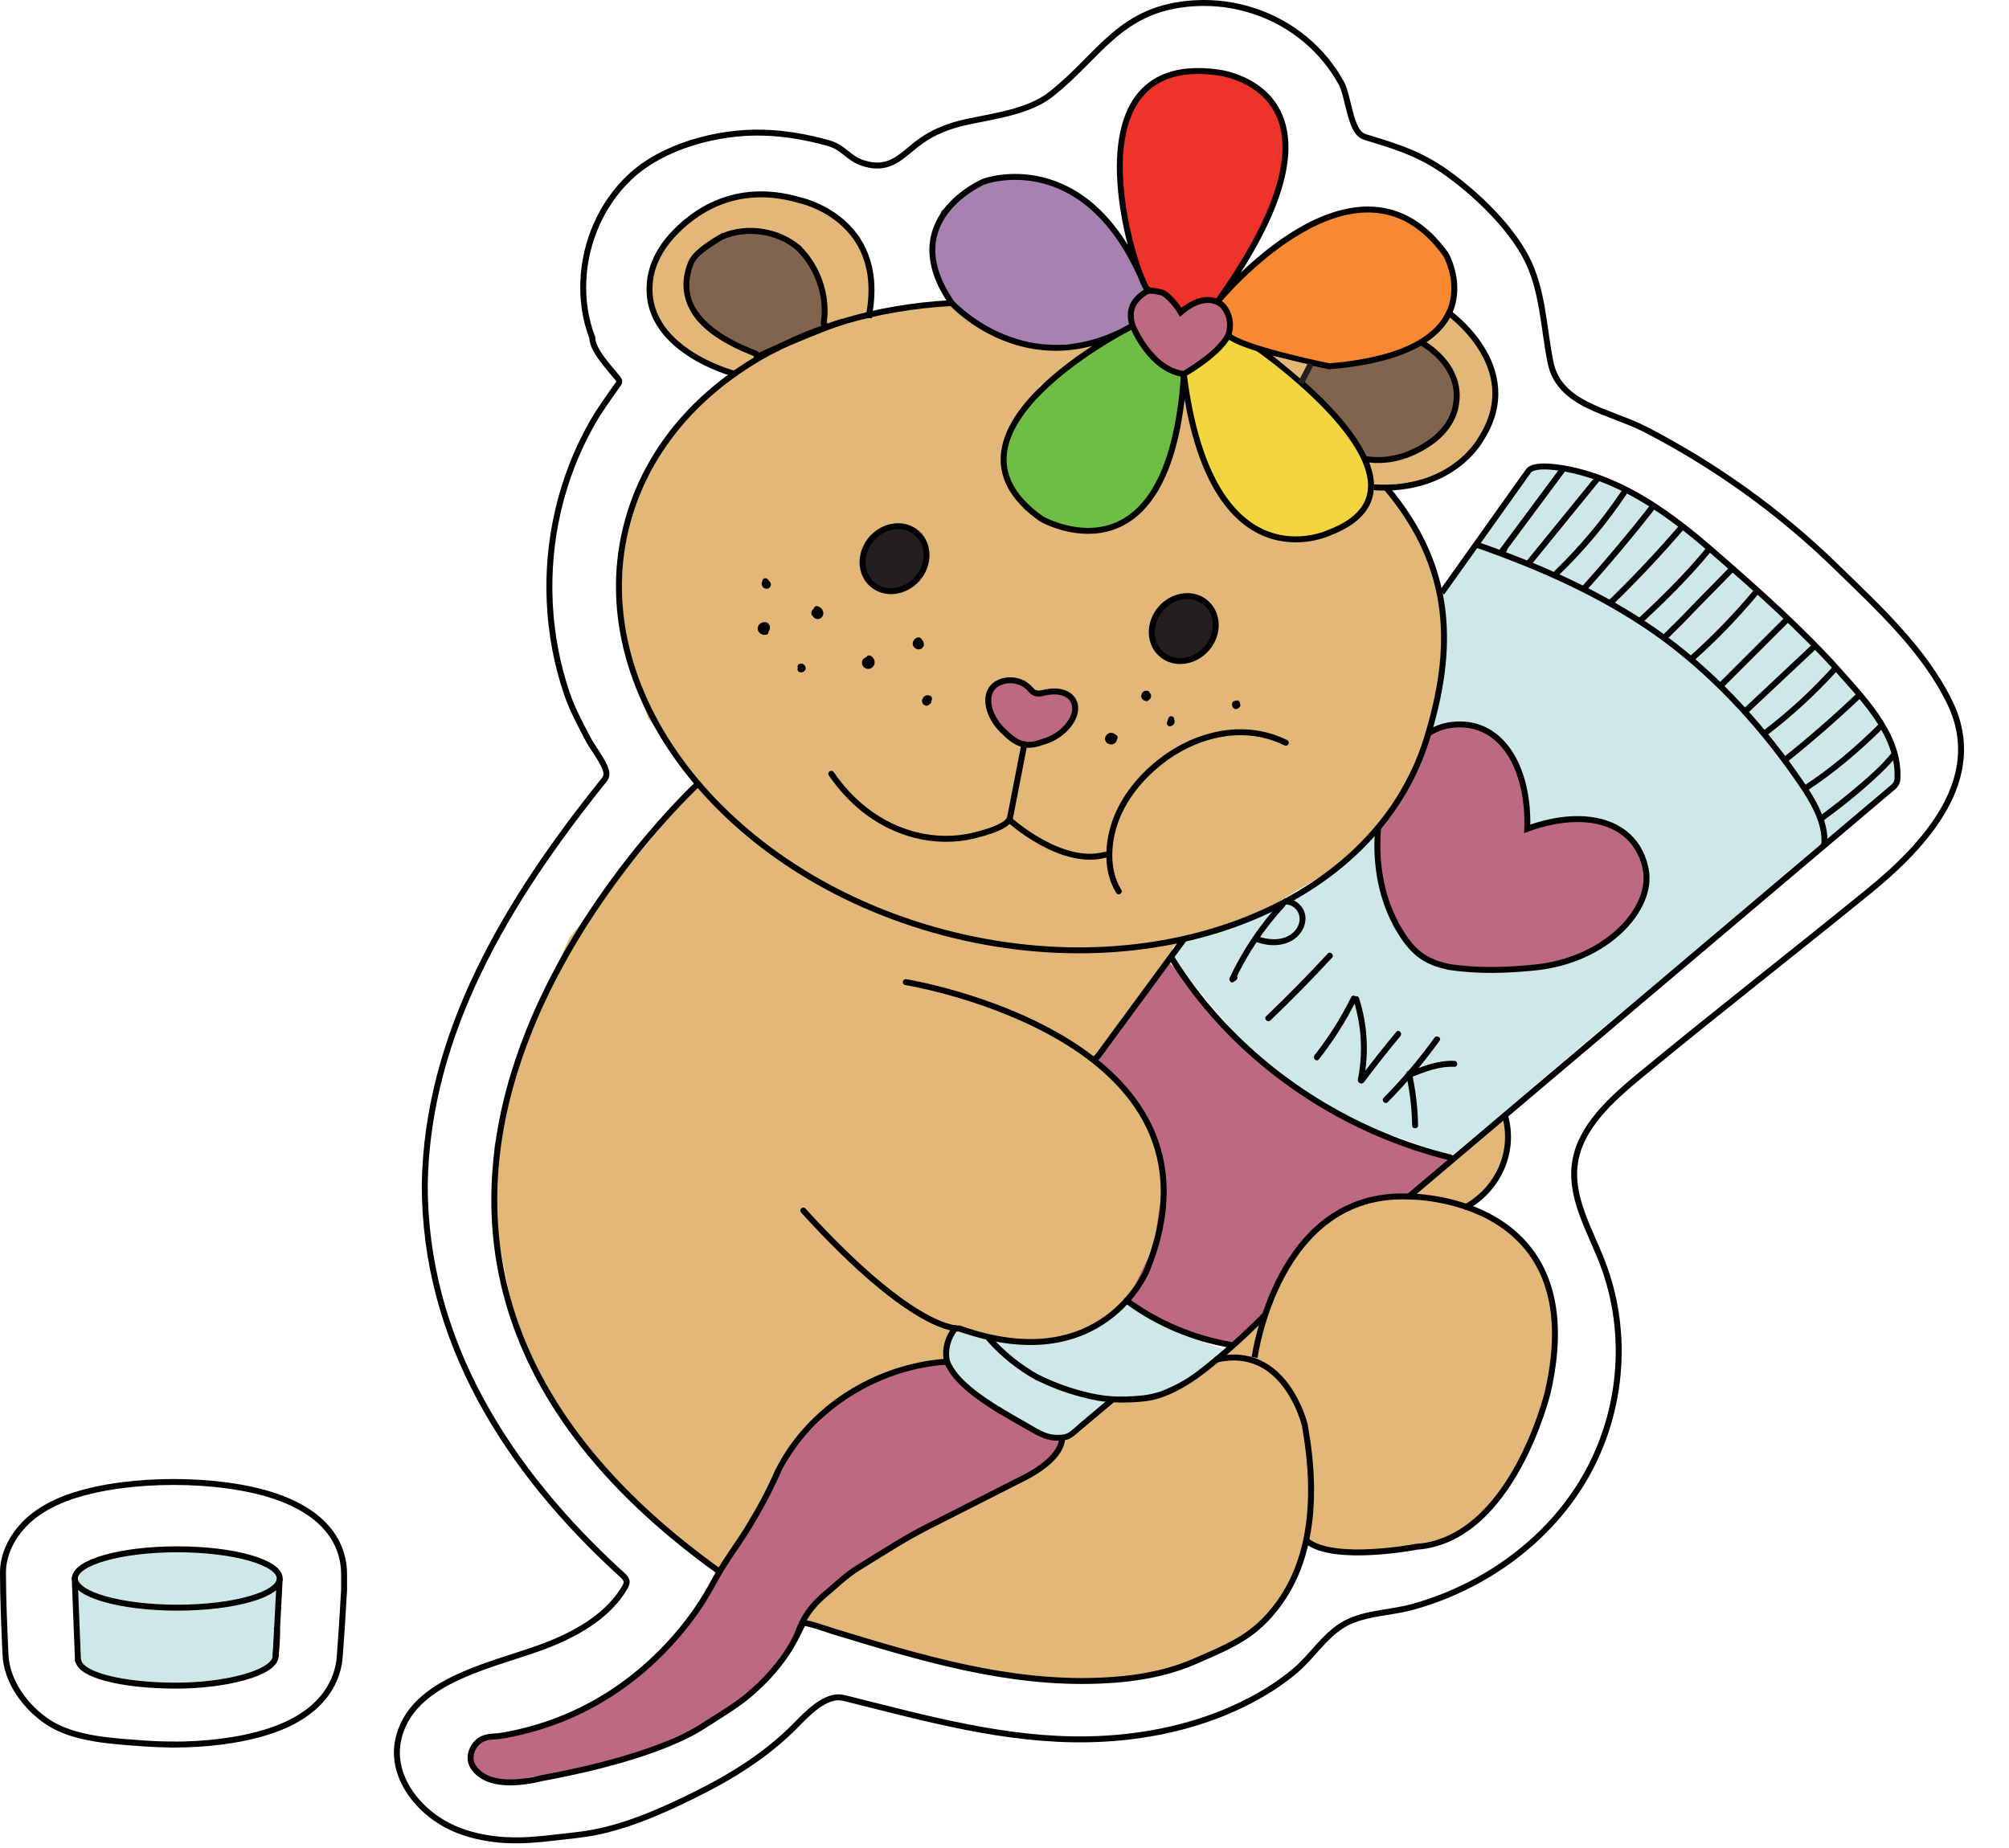 <svg width="338" height="311" viewBox="0 0 338 311" fill="none" xmlns="http://www.w3.org/2000/svg">
<g clip-path="url(#clip0_694_1154)">
<path d="M13 266.66V278.73L15.47 282.04L25.67 283.49L36.43 283.22L43.63 281.42L46.36 278.73L46.71 273.83L47.06 268.02V265.61L44.15 262.88L36.93 261.14H22.73L16.71 262.43L13.67 263.92L13 266.66Z" fill="#CEE8E9"/>
<path d="M29.83 270.52C39.346 270.52 47.06 268.322 47.06 265.61C47.06 262.898 39.346 260.7 29.83 260.7C20.314 260.7 12.6 262.898 12.6 265.61C12.6 268.322 20.314 270.52 29.83 270.52Z" stroke="#000100" stroke-miterlimit="10"/>
<path d="M46.37 273.55C46.93 273.55 46.39 278.33 46.37 278.73C46.18 281.58 37.77 283.64 29.69 283.64C20.48 283.64 13.09 281.8 13.15 279.15" stroke="#000100" stroke-miterlimit="10"/>
<path d="M12.57 265.6L13.12 279.45" stroke="#000100" stroke-miterlimit="10" stroke-linecap="round"/>
<path d="M47.06 265.61L46.36 278.87" stroke="#000100" stroke-miterlimit="10"/>
<path d="M29.05 293.54C27.43 293.54 25.77 293.48 24.12 293.36C19.06 292.98 12.56 292.68 8.2 289.86C4.4 287.4 1.12 283.05 0.92 278.39C0.72 273.82 0.51 269.23 0.5 264.66C0.49 260.86 2.75 257.33 5.67 255.06C7.39 253.73 9.45 252.66 11.98 251.79C12.15 251.73 12.33 251.67 12.51 251.62C14.85 250.87 17.54 250.29 20.52 249.91C23.32 249.55 26.23 249.37 29.2 249.37C32.17 249.37 35.08 249.55 37.87 249.91C37.91 249.91 37.94 249.91 37.97 249.92C55.3 252.19 57.89 260.27 57.89 264.9V267.31C57.89 267.51 57.89 267.71 57.87 267.9L57.52 273.71L57.17 278.6C57.02 281.32 55.7 286.82 47.99 290.28C45.16 291.55 41.63 292.48 37.5 293.02C37.43 293.02 37.37 293.04 37.3 293.05C34.66 293.39 31.88 293.56 29.05 293.56V293.54Z" stroke="#000100" stroke-miterlimit="10"/>
<path d="M189.81 52.66L191.14 55.54L192.7 57.84L193.93 60.09L196.31 61.79L198.85 62.49L202.92 61.07L207.22 56.02L205.95 52.01L204.01 50.3L201.59 50.26L197.92 51.46L196.44 49.88L192.93 48.59" fill="#BC6981"/>
<path d="M158.3 228.42L161.83 231L170.52 237.96L176.31 240.64L179.42 241.02L177.46 247.08L167.14 250.78L156.98 255.92L144 263.67L139.63 267.32L136.77 270.33L130.65 280.42L126.1 285.09L121.89 287.72L117.64 290.83L114.71 291.83L104.23 296.58L89.3 299.04L86.85 299.64H82.22L79.16 296.67L80.3 293.3L82.93 292.21L89.6 291.07L96.32 288.36L104.42 283.45L111.75 277.39L117.71 270.33L120.59 265.07L126.62 256.15L129.21 251.61L131.62 246.64L137.69 238.35L142.6 234.31L147.38 231L152.46 229.85L158.3 228.42Z" fill="#BC6981"/>
<path d="M196.07 161.22L212.86 179.54L224.05 186.98L232.6 191.02L239.7 193.47L244 195.16L237.01 200.84L230.04 202.2L223.94 204.6L220.03 207.66L215.48 214.98L213.74 219.66L211.55 221.84L207.19 226.32L201.53 225.66L194.71 221.84L191.42 221.2L189.18 218.42L191.42 215.08L193.95 209.97L194.71 204.56L194.54 200.22L194.06 195.04L190.92 187.49L186.76 182.24L183.7 180.25V178.04L187.15 173.35L189.18 170.59L192.22 166.46L196.07 161.22Z" fill="#BC6981"/>
<path d="M198.08 159.73L193.28 165.85L190.24 169.98L183.9 178.11L187.82 181.63L191.98 186.89L195.11 194.43L195.59 199.61L194.19 209.19L190.23 217.81L185.66 221.88L180.88 224.39L174.76 225.56L168.32 225.6L163.8 224.1L159.59 225.44L159.28 229.02L151.73 230.5L141.87 234.96L134 243.05L129.2 251.62L125.89 256.8L122.93 261.18L121.16 264.55L112.59 257.67L101.82 247.3L95.65 239.57L92.41 234.83L86.65 222.35L83.3 205.94L83.15 192.93L85.28 184.75L90.9 168.81L95.81 157.78L117.42 131.64L109.02 120.81L104.16 103.48L105.35 87.49C105.35 87.49 106.74 83.19 107.33 81.87C107.92 80.55 112.4 73.2 112.4 73.2L119.02 66.08L125.7 61.09L133.08 57.11L141.51 53.95L153.23 51.43L156.58 51.05L159.84 50.81L163.62 53.94L168.31 56.49L174.52 58.16L177.58 58.34L183.99 58.03L178.92 62.28L174.93 64.95L171.61 69.67L168.98 74.3L168.75 78.96L170.94 83.84L174.93 87.12L180.6 88.84L187.24 88.32L192.52 84.39L195.49 79.38L197.2 74.29L198.16 69.62L198.66 65.76L200.49 71.59C200.49 71.59 201.83 76.17 202.25 77.21C202.67 78.25 206.36 84.69 206.36 84.69L211.65 89.13L216.05 90.45L221.25 90.12L224.75 88.83L228.56 85.8L230.84 82.75L232.94 81.85L235 84.46L237.3 87.91L240.46 94.43L242.68 101.23V106.71L241.96 115.19L241.14 119.17L238.89 126.7L235.87 133L231.91 138.7L227.92 142.99L223.48 146.75L218.3 149.8L213.12 152.97L206.57 155.63C206.57 155.63 202.73 156.91 199.36 158.31C197.25 159.18 196.55 159.82 198.07 159.72L198.08 159.73Z" fill="#E3B778"/>
<path d="M146.43 51.61L145.88 43.74L144.64 39.76L141.06 36.88L134.56 33.69L127.31 32.7L122.32 33.57L116.87 36.28L111.65 41.42L110.31 43.81L109.29 46.37V48.97L109.94 52.39L111.19 54.87L113.55 57.57L115.47 59.54L120.74 61.91L123.52 62.87L127.31 60.14L124.74 58.22L121.34 55.92L117.48 53.01L115.47 48.11L117.04 42.71L122.32 39.39L126.72 39.14L131.39 39.91L135.05 42.71L137.56 47.79L138.74 50.99V53.34V54.46L140.79 54.13L143.66 53.51L146.26 52.74L146.43 51.61Z" fill="#E3B778"/>
<path d="M244.68 53.41L247.53 56.63L249.91 59.45C249.91 59.45 251.36 63.18 251.41 63.41C251.46 63.64 251.68 67.82 251.68 67.82C251.68 67.82 250.67 70.95 250.67 70.96C250.67 70.97 248.18 75.85 248.18 75.85C248.18 75.85 244.9 78.41 244.79 78.49C244.68 78.57 242.94 79.65 242.94 79.65L238.83 81.29H236.57L231.11 81.75L229.95 78.5V76.96L233.95 77.31L238.81 75.46L242.3 73.32L245.06 69.34V65.7L243.48 60.97L240.31 58.48L239.91 57.06L242.55 54.74L243.86 53.06L244.68 53.43V53.41Z" fill="#E3B778"/>
<path d="M135.07 272.83C135.07 272.83 142.22 275.12 143.02 275.37C143.82 275.62 153.89 278.52 154.6 278.7C155.31 278.88 171.25 282.12 171.25 282.12L186.37 282.73C186.37 282.73 196.3 281.21 196.91 281.02C197.52 280.83 209.49 275.36 209.49 275.36L214.91 270.16L217.86 265.07L219.78 258.91L222.56 260.8L232.52 261.39L239.12 259.67L244.26 258.63L247.79 255.88L253.16 251.02L256.66 244.08L259.66 236.67L261.59 224.6L260.15 215.59L258.08 211.45L254.19 207.16L245.05 202.55L238.06 201.27L231.33 201.75L224.63 203.89L216.94 211.52L213.72 219.64L212.6 222.26L207.17 227.12L204.03 229.27L195.76 233.51L186.89 235.71L183.2 238.81L178.69 241.88L176.33 246.18L166.41 251.63L156.25 256.78L143.27 264.52L138.89 268.17L136.03 271.18" fill="#E3B778"/>
<path d="M251.85 188.25L253.45 188.7L253.56 193.05L251.84 198.14L248.05 201.71L246.09 203.08L239.58 201.68L237.42 200.46" fill="#E3B778"/>
<path d="M166.5 117.89L167.43 121L168.93 122.92L171.39 124.85H175.62L178.87 122.33L180.21 121L180.89 118.05L178.1 116.38L175.02 116.7L172.58 115.38L169.22 114.59L167.12 115.55L166.5 117.89Z" fill="#BC6981"/>
<path d="M239.81 57.89L244.1 62.81L245.06 65.69V69.33L240.55 74.49L237.03 76.38L232.65 77.19L229.95 76.96L227.53 73.91L223.57 69.03C223.57 69.03 220.5 65.96 220.13 65.61C219.76 65.26 219.04 63.95 219.04 63.95L220.56 61.21L224.59 61.76L231.11 60.56L234.76 59.55L237.92 58.23L239.81 57.9V57.89Z" fill="#81644E"/>
<path d="M122.55 39.39L127.09 39.14L130.43 39.39L133.88 41.41L137.03 45.45L139.01 49.9L138.74 53.34L139.52 54.82L134.98 56.31L131.04 59.06L129.08 59.93L127.7 60.63L125.06 58.67L121.54 56.31L118.23 54.48L116.54 50.91L115.47 48.32L115.78 45.44L117.09 42.79L122.55 39.39Z" fill="#81644E"/>
<path d="M192.35 15.63L189.81 19.01L189.2 22.95L188.36 33.09L190.57 41.76V43.68L193.37 48.98L195.66 49.29L197.92 51.48L199.16 52.41L203.46 50.25L204.45 50.7L207.78 46.47L210.53 41.9L214.17 34.03L215.51 29.04L216.26 24.25C216.26 24.25 215.68 19.05 215.05 19.03C214.42 19.01 213.84 16.24 213.84 16.24C213.84 16.24 210.24 13.8 209.91 13.65C209.58 13.5 204.76 12.18 204.76 12.18H199.39L196.01 12.97L193.66 14.23L192.35 15.64V15.63Z" fill="#EE342A"/>
<path d="M205.89 49.54L210.78 44.68L216.97 39.9L226.22 35.43H232.4L240.82 39.19L243.57 43.46L244.59 47.09L244.69 51.8L242.56 54.73L237.35 58.86L231.79 60.37L229.16 60.88C226.21 61.45 223.18 61.49 220.23 60.93C219.52 60.8 218.7 60.5 217.98 60.5L214.86 59.65L209.19 58.22L207.51 57.03L206.64 56.42L207.27 53.31L206.39 52.39L204.94 50.63L205.89 49.54Z" fill="#F68932"/>
<path d="M206.64 57.13L211.11 58.7L214.86 61.07L220.13 65.6L227.53 73.9L230.57 80.23L230.1 84.32L228.11 87.85L221.53 90.34H214.59L208.98 87.76L205.89 83.9L202.53 77.42L200.77 70.49L198.94 65.97L199.28 62.88L202.74 60.57C202.74 60.57 205.06 59.22 204.85 58.77C204.64 58.32 206.64 57.15 206.64 57.15V57.13Z" fill="#F3D63F"/>
<path d="M190.25 54.99L187.49 56.36L184.27 58.22L180.07 61.41L176.82 64.07L171.9 69.86L169.27 74.49L169.04 79.15L170.14 82.05L172.36 85.85L176.82 88.06L182.18 89.3L187.53 88.52L192.81 84.59L196.32 78.24L198.44 69.82L199.28 62.87L194.37 60.47L191.57 55.92" fill="#6EBE45"/>
<path d="M187.49 38.85L188.99 41.76L191.96 45.75L193.37 48.97L190.82 50.99L190.25 54.99L188.16 55.92L184.81 57.08L181.42 57.82L179.38 57.89L176.14 58.48L171.59 57.7L168.59 56.68L164.52 54.46L162.58 53.04L160.12 50.99L157.74 46.57L156.91 41.1L158.37 35.43L161.07 33.47L165.56 30.54L170.03 29.79L175.96 30.49L180.89 32.7L183.46 34.53L186.26 37.09L187.49 38.85Z" fill="#A881B0"/>
<path d="M197.22 161.48L210.88 177.47L217.71 182.57L225.19 187.23L230.01 189.66L236.14 191.69L244.09 194.6L252.39 187.7L258.67 182.35L268.58 173.81L286.11 159.73L306.99 142.07L319.25 131.7L318.86 128.55L317.41 123.04L308.66 111.23L298.02 101.25L282 87.49L274.69 82.78L266.73 79.47L259.78 78.97L257.23 79.08L250.28 89.16L242.66 99.55L243.03 105.02V111.23L241.48 120.82L237.14 131.08L232.25 138.71L228.26 143L223.83 146.76L217.39 151.01L213.47 152.98L205.22 156.2L199.71 158.32L197.55 159.73" fill="#CEE8E9"/>
<path d="M240.88 122.999L243.23 122.549L245.01 121.899L249.07 122.549L252.55 124.879L255.19 129.899L256.31 134.119L257.62 139.479L261.65 138.329L266.36 138.149L270.95 138.549L274.95 141.859L277.01 147.929L275.9 152.869L267.81 160.489L255.76 163.199L242.65 162.319L237.74 160.119L232.84 151.639L231.73 140.579" fill="#BC6981"/>
<path d="M189.87 219.18L197.96 224.1L206.81 227.45L198.34 233.42L191.61 235.5L186.53 236.04L182.84 239.14L178.33 242.21L171.23 239.11L164.87 235.5L160.74 232.19L159.29 229.01V225.83L160.72 224.01L165.08 225.09L171.16 225.91L178.33 225.35L185.55 222.37L189.87 219.18Z" fill="#CEE8E9"/>
<path d="M233.21 82.05C244.59 95.54 244.77 109.16 239.98 124.5C231.17 152.69 194.05 166.99 157.05 156.44C120.06 145.89 97.21 114.48 106.02 86.3C112.5 65.56 134.31 52.34 160.12 51" stroke="#000100" stroke-miterlimit="10"/>
<path d="M141.79 54.13C139.7 54.61 126.07 60.42 127.4 60.13" stroke="#000100" stroke-miterlimit="10"/>
<path d="M206.64 56.41C208.8 58.63 223.66 61.64 223.66 61.64C252.53 59.23 243.27 42.85 243.27 42.85C228.4 22.02 204.94 50.63 204.94 50.63C230.54 14.73 204.76 12.17 204.76 12.17C177.77 8.56 192 49.83 193.37 48.97C193.64 48.8 195.39 49.12 195.74 49.33C197.31 50.3 198.65 52.53 198.65 52.53C200.24 51.19 201.58 50.64 202.67 50.51C204.48 50.29 205.55 51.22 205.8 51.52C207.71 53.83 206.64 56.41 206.64 56.41ZM206.64 56.41C205.13 59.57 199.16 62.94 199.16 62.94C193.44 62.17 190.56 54.81 190.56 54.81M190.56 54.81C189.72 52.36 190.7 50.84 191.7 49.93C192.7 49.02 193.73 48.71 192.98 48.69C192.78 48.14 192.81 48.52 192.6 48C182.81 24.17 165.56 30.54 165.56 30.54C165.56 30.54 150.39 36.88 160.12 50.99C160.12 50.99 172.86 65.01 190.56 54.81ZM190.56 54.81C190.56 54.81 154.63 72.77 175.22 87.31C175.22 87.31 196.7 99.69 199.18 63.14" stroke="#000100" stroke-miterlimit="10"/>
<path d="M199.16 62.95C203.69 99.029 223.55 89.669 223.55 89.669C244.78 81.659 211.74 58.69 211.74 58.69" stroke="#000100" stroke-miterlimit="10"/>
<path d="M243.41 52.39C243.41 52.39 256.95 61.71 249.17 73.84C249.17 73.84 244.49 82.81 231.11 82" stroke="#000100" stroke-miterlimit="10"/>
<path d="M239.06 57.6C239.06 57.6 246.39 61.39 244.88 68.48C244.35 70.97 242.65 73.1 240.43 74.59C237.97 76.24 234.1 78.02 229.63 77.22" stroke="#000100" stroke-miterlimit="10"/>
<path d="M117.43 131.88C117.43 131.88 37.89 205.09 121.17 264.55" stroke="#000100" stroke-miterlimit="10"/>
<path d="M211.08 228.42C211.08 228.42 214.84 200.36 237.04 201.34C237.04 201.34 268.07 201 260.39 234.29C260.39 234.29 254.45 259.1 238.34 260.27C238.34 260.27 224.4 262.96 219.89 259.31" stroke="#000100" stroke-miterlimit="10"/>
<path d="M152.39 165.26C152.39 165.26 208.96 174.41 192.92 213.8C192.92 213.8 185.46 232.11 161.41 223.54C161.41 223.54 154.1 224.54 135.15 203.7" stroke="#000100" stroke-miterlimit="10" stroke-linecap="round"/>
<path d="M184.63 235.67C186.42 235.99 188.26 236.05 190.08 235.98C191.8 235.91 193.62 235.78 195.26 235.21C199.68 233.69 203.27 230.7 206.75 227.67C208.9 225.8 210.97 223.84 212.97 221.81C213.42 221.35 212.71 220.64 212.26 221.1C208.89 224.54 205.29 227.77 201.47 230.71C199.72 232.06 197.78 233.12 195.73 233.95C194.18 234.58 192.56 234.82 190.9 234.92C188.91 235.05 186.86 235.04 184.9 234.69C184.27 234.58 184 235.54 184.63 235.65V235.67Z" fill="#000100"/>
<path d="M166.07 225.629C168.4 228.269 171.18 230.489 174.26 232.199C174.82 232.509 175.33 231.649 174.76 231.339C171.76 229.659 169.06 227.499 166.78 224.919C166.35 224.439 165.65 225.149 166.07 225.629Z" fill="#000100"/>
<path d="M174.52 232.31C177.72 233.89 181.12 235.02 184.63 235.67C185.26 235.79 185.53 234.82 184.9 234.71C181.47 234.08 178.15 232.99 175.02 231.45C174.44 231.17 173.94 232.03 174.52 232.31Z" fill="#000100"/>
<path d="M160.39 223.13C158.99 224.8 158.39 227 158.81 229.15C158.86 229.42 159.18 229.57 159.43 229.5C159.71 229.42 159.83 229.15 159.78 228.88C159.44 227.11 159.95 225.22 161.11 223.84C161.28 223.63 161.31 223.34 161.11 223.13C160.93 222.95 160.58 222.92 160.4 223.13H160.39Z" fill="#000100"/>
<path d="M186.56 235.379C184.9 236.769 183.24 238.169 181.59 239.559C180.95 240.099 180.3 240.819 179.53 241.189C178.9 241.489 178.08 241.459 177.4 241.419C175.78 241.319 174.37 240.319 172.98 239.539C171.4 238.649 169.83 237.729 168.27 236.799C167.72 236.469 167.21 237.339 167.77 237.659C169.45 238.659 171.14 239.649 172.84 240.599C174.37 241.459 175.79 242.349 177.58 242.419C178.33 242.449 179.15 242.429 179.85 242.129C180.59 241.809 181.21 241.169 181.81 240.659C183.63 239.129 185.44 237.599 187.26 236.079C187.75 235.669 187.04 234.959 186.55 235.369L186.56 235.379Z" fill="#000100"/>
<path d="M158.81 229.149C159.57 231.079 160.99 232.639 162.55 233.969C164.27 235.439 166.17 236.679 168.08 237.859C168.63 238.199 169.13 237.329 168.58 236.999C166.78 235.889 164.98 234.729 163.36 233.359C161.91 232.129 160.47 230.689 159.77 228.889C159.54 228.299 158.57 228.559 158.81 229.159V229.149Z" fill="#000100"/>
<path d="M158.92 228.65C149.66 229.37 140.73 233.85 134.69 240.94C133.04 242.88 131.62 245 130.48 247.27C130.19 247.84 131.05 248.35 131.34 247.77C135.37 239.76 142.88 233.79 151.38 231.12C153.83 230.35 156.36 229.85 158.92 229.65C159.56 229.6 159.56 228.6 158.92 228.65Z" fill="#000100"/>
<path d="M130.91 247.519C129.48 250.789 127.78 253.949 125.91 257.019C124.1 259.979 121.89 262.819 120.25 265.889C119.25 267.759 118.17 269.569 116.93 271.319C113.42 276.249 109.03 280.679 103.9 284.199C100.79 286.339 97.4 288.129 93.83 289.499C91.85 290.259 89.8 290.889 87.72 291.389C86.65 291.649 85.56 291.869 84.47 292.059C83.55 292.219 82.59 292.149 81.68 292.409C79.68 292.959 78.48 295.549 79.6 297.279C81.93 300.869 87.75 300.049 91.36 299.159C91.23 299.179 91.09 299.199 90.97 299.239C94.29 298.629 97.58 297.939 100.84 297.109C104.76 296.109 108.66 294.939 112.38 293.419C114.46 292.569 116.51 291.599 118.37 290.389C121.02 288.669 123.71 287.149 126.11 285.099C128.51 283.049 130.57 280.819 132.28 278.299C133.38 276.679 134.24 274.919 135.07 273.159C135.25 272.769 139.57 274.319 140.18 274.499C142.02 275.059 143.86 275.619 145.7 276.169C149.38 277.269 153.08 278.329 156.82 279.279C164.09 281.119 171.52 282.509 179.07 282.799C181.04 282.879 183 282.879 184.97 282.799C188.64 282.659 192.33 282.239 195.89 281.309C197.65 280.849 199.39 280.269 201.06 279.529C204.67 277.929 208.36 276.509 211.4 273.929C214.44 271.349 216.94 267.679 218.41 263.789C220.72 257.689 220.93 250.979 220.22 244.559C220.04 242.959 219.8 241.369 219.52 239.789C219.52 239.789 216.21 225.909 204.46 228.829" stroke="#000100" stroke-miterlimit="10"/>
<path d="M242.57 99.73L257.14 79.26C258.12 77.88 262.75 78.73 263.96 78.98C273.37 80.9 281.19 86.7 288.06 92.67C295.55 99.17 303.16 105.91 309.69 113.25C314.23 118.34 319.62 124.15 319.23 131.11C319.2 131.61 318.95 132.07 318.56 132.4L237.03 201.35" stroke="#000100" stroke-miterlimit="10"/>
<path d="M248.11 91.54C258.74 95.24 269.15 99.8 278.26 106.14C287.51 112.57 295.7 121.36 301.99 130.33C304.33 133.66 307.4 138.07 306.9 142.26" stroke="#000100" stroke-miterlimit="10"/>
<path d="M231.89 139.08C231.78 140.11 231.73 141.16 231.73 142.25C231.73 147.22 232.87 151.7 234.72 155.21C234.72 155.24 234.72 155.28 234.74 155.32C236.65 158.76 238.34 160.79 241.05 161.88C241.69 162.2 243.03 162.53 243.71 162.69C248.8 163.47 253.63 163.26 258.25 162.8C270.35 161.57 278.19 152.87 276.88 146.27C275.27 138.14 266.7 135.9 256.95 139.46C257.28 129.32 252.75 121.49 245.02 121.91C243.26 122.01 241.82 122.43 240.24 123.45" stroke="#000100" stroke-miterlimit="10"/>
<path d="M189.28 219.27C194.51 223.14 200.64 225.71 207.05 226.8C207.68 226.91 207.95 225.94 207.32 225.84C200.98 224.76 194.96 222.23 189.78 218.41C189.26 218.03 188.76 218.89 189.28 219.27Z" fill="#000100"/>
<path d="M196.7 161.48C200.75 167.98 205.83 173.81 211.67 178.76C217.58 183.78 224.24 187.93 231.36 191.02C235.41 192.78 239.59 194.2 243.87 195.25C244.49 195.4 244.76 194.44 244.14 194.29C236.67 192.45 229.49 189.49 222.88 185.55C216.27 181.61 210.34 176.78 205.22 171.12C202.37 167.97 199.81 164.58 197.57 160.98C197.23 160.43 196.37 160.94 196.71 161.48H196.7Z" fill="#000100"/>
<path d="M216.32 152.18C217.23 152.21 218.08 152.8 218.45 153.64C218.87 154.59 218.59 155.73 217.95 156.51C216.45 158.35 213.77 158.29 211.72 157.59C211.11 157.38 210.85 158.35 211.45 158.55C213.51 159.25 215.97 159.32 217.8 157.98C219.42 156.8 220.3 154.45 219.05 152.68C218.42 151.78 217.42 151.21 216.31 151.17C215.67 151.15 215.67 152.15 216.31 152.17L216.32 152.18Z" fill="#000100"/>
<path d="M215.41 151.85C211.94 155.62 209.05 159.9 206.88 164.54C206.69 164.94 207.11 165.54 207.56 165.22C207.7 165.12 207.83 165.03 207.97 164.93C208.49 164.56 207.99 163.69 207.47 164.07C207.33 164.17 207.2 164.26 207.06 164.36L207.74 165.04C209.87 160.47 212.7 156.26 216.12 152.55C216.56 152.08 215.85 151.37 215.41 151.84V151.85Z" fill="#000100"/>
<path d="M223.39 160.45C220.05 164.07 216.6 167.59 213.03 170.99C212.56 171.44 213.27 172.14 213.74 171.7C217.3 168.3 220.76 164.78 224.1 161.16C224.54 160.69 223.83 159.98 223.39 160.45Z" fill="#000100"/>
<path d="M227.69 168.209C229.08 172.549 229.35 177.169 228.45 181.639C228.35 182.159 229.12 182.569 229.36 182.029C229.41 181.909 229.47 181.799 229.52 181.679C229.78 181.099 228.92 180.589 228.66 181.179C228.61 181.299 228.55 181.409 228.5 181.529L229.41 181.919C230.35 177.279 230.09 172.469 228.65 167.959C228.45 167.349 227.49 167.609 227.69 168.229V168.209Z" fill="#000100"/>
<path d="M234.91 173.64C232.75 176.24 230.65 178.9 228.62 181.6C228.23 182.12 229.1 182.61 229.48 182.1C231.46 179.46 233.5 176.87 235.61 174.34C236.02 173.85 235.32 173.14 234.9 173.63L234.91 173.64Z" fill="#000100"/>
<path d="M227.33 167.78C225.62 171.24 223.56 174.51 221.17 177.55C220.78 178.05 221.48 178.76 221.88 178.26C224.32 175.16 226.44 171.83 228.2 168.29C228.48 167.72 227.62 167.21 227.34 167.79L227.33 167.78Z" fill="#000100"/>
<path d="M237.55 181.21C239.83 180.31 242.19 179.39 244.69 179.51C245.33 179.54 245.33 178.54 244.69 178.51C242.1 178.39 239.65 179.31 237.29 180.24C236.7 180.47 236.96 181.44 237.56 181.2L237.55 181.21Z" fill="#000100"/>
<path d="M236.57 180.82C237.2 183.63 237.53 186.49 237.58 189.37C237.58 190.01 238.59 190.01 238.58 189.37C238.53 186.4 238.18 183.45 237.54 180.55C237.4 179.92 236.44 180.19 236.58 180.82H236.57Z" fill="#000100"/>
<path d="M241.34 174.61C238.75 178.2 235.89 181.58 232.78 184.74C232.33 185.2 233.03 185.91 233.49 185.45C236.65 182.24 239.57 178.78 242.2 175.12C242.58 174.6 241.71 174.1 241.34 174.62V174.61Z" fill="#000100"/>
<path d="M252.77 188.01C254.36 193.81 251.58 199.76 246.41 202.66C245.85 202.97 246.35 203.84 246.91 203.52C252.47 200.41 255.44 193.96 253.73 187.75C253.56 187.13 252.59 187.39 252.77 188.02V188.01Z" fill="#000100"/>
<path d="M262.37 78.9C258.98 83.47 255.58 88.04 252.19 92.61C251.84 93.08 252.58 93.59 252.98 93.22C253.14 93.07 253.3 92.92 253.45 92.77C253.92 92.33 253.21 91.62 252.74 92.06C252.58 92.21 252.42 92.36 252.27 92.51L253.06 93.12C256.45 88.55 259.85 83.98 263.24 79.41C263.62 78.89 262.76 78.39 262.38 78.91L262.37 78.9Z" fill="#000100"/>
<path d="M268.27 80.36C264.49 85 260.71 89.64 256.94 94.28C256.54 94.77 257.24 95.49 257.65 94.99C261.43 90.35 265.21 85.71 268.98 81.07C269.38 80.58 268.68 79.86 268.27 80.36Z" fill="#000100"/>
<path d="M272.75 82.7C269.51 87.53 265.76 91.99 261.59 96.03C261.13 96.48 261.83 97.18 262.3 96.74C266.54 92.64 270.34 88.11 273.62 83.21C273.98 82.67 273.11 82.17 272.76 82.71L272.75 82.7Z" fill="#000100"/>
<path d="M277.64 85C274.01 89.64 270.22 94.16 266.29 98.54C265.86 99.02 266.57 99.73 267 99.25C270.93 94.86 274.72 90.35 278.35 85.71C278.74 85.21 278.04 84.5 277.64 85Z" fill="#000100"/>
<path d="M282.66 88.26C278.84 92.71 274.8 97 270.59 101.08C270.13 101.53 270.83 102.24 271.3 101.79C275.52 97.71 279.55 93.42 283.37 88.97C283.79 88.48 283.08 87.77 282.66 88.26Z" fill="#000100"/>
<path d="M287.2 92.04C283.69 96.34 279.71 100.26 275.66 104.04C275.37 104.31 275.54 104.76 275.88 104.88L275.97 104.91L275.62 104.29V104.32C275.73 104.2 275.85 104.09 275.96 103.97H276.13C276.25 104.17 276.36 104.38 276.48 104.58V104.52C276.61 103.89 275.64 103.62 275.53 104.25V104.31C275.47 104.59 275.59 104.83 275.87 104.93C275.99 104.97 276.11 104.97 276.23 104.93C276.39 104.88 276.55 104.75 276.58 104.58V104.55C276.64 104.27 276.51 104.03 276.24 103.93L276.15 103.9L276.37 104.74C280.42 100.95 284.4 97.04 287.91 92.74C288.31 92.25 287.61 91.53 287.2 92.03V92.04Z" fill="#000100"/>
<path d="M290.84 95.6C288.73 97.75 286.62 99.89 284.52 102.05C283.59 103 282.69 104 281.73 104.91C281.45 105.18 281.17 105.45 280.89 105.72C280.68 105.93 280.27 106.4 280.12 106.47L280.8 106.65C280.53 106.06 279.67 106.57 279.94 107.15C280.06 107.42 280.4 107.44 280.62 107.34C280.92 107.2 281.18 106.84 281.41 106.62C281.7 106.33 281.99 106.04 282.28 105.76C283.25 104.84 284.16 103.85 285.09 102.89C287.23 100.69 289.39 98.5 291.54 96.31C291.99 95.85 291.28 95.14 290.83 95.6H290.84Z" fill="#000100"/>
<path d="M294.86 99.55C291.59 103.45 288.04 107.1 284.24 110.49C283.76 110.92 284.47 111.62 284.95 111.2C288.75 107.82 292.3 104.16 295.57 100.26C295.98 99.77 295.28 99.06 294.86 99.55Z" fill="#000100"/>
<path d="M300.12 104.04C296.45 107.7 292.78 111.36 289.11 115.03C288.71 115.42 289.23 116.12 289.72 115.82L289.77 115.79L289.27 114.93C289.27 114.93 289.21 114.97 289.18 114.99L289.68 115.85L289.73 115.82C290.27 115.48 289.77 114.61 289.23 114.96L289.18 114.99C288.64 115.33 289.14 116.2 289.68 115.85C289.71 115.83 289.74 115.81 289.77 115.79C290.31 115.45 289.81 114.58 289.27 114.93L289.22 114.96L289.83 115.75C293.5 112.09 297.17 108.43 300.84 104.76C301.3 104.3 300.59 103.6 300.13 104.05L300.12 104.04Z" fill="#000100"/>
<path d="M304.86 108.46C301.06 112.02 297.27 115.59 293.47 119.15C293 119.59 293.71 120.3 294.18 119.86C297.98 116.3 301.77 112.73 305.57 109.17C306.04 108.73 305.33 108.02 304.86 108.46Z" fill="#000100"/>
<path d="M308.22 112.35C304.68 116.25 300.79 119.82 296.59 123.01C296.08 123.39 296.59 124.26 297.09 123.87C301.35 120.63 305.32 117.02 308.92 113.05C309.35 112.57 308.65 111.87 308.21 112.34L308.22 112.35Z" fill="#000100"/>
<path d="M312.26 116.809C308.36 120.509 304.31 124.039 300.12 127.389C299.62 127.789 300.33 128.499 300.83 128.099C305.02 124.739 309.07 121.209 312.97 117.519C313.44 117.079 312.73 116.369 312.26 116.809Z" fill="#000100"/>
<path d="M315.96 121.98C312.13 125.77 307.98 129.28 303.47 132.24C302.93 132.59 303.44 133.46 303.97 133.1C308.55 130.09 312.77 126.53 316.66 122.68C317.12 122.23 316.41 121.52 315.95 121.97L315.96 121.98Z" fill="#000100"/>
<path d="M318.37 126.54C316.79 128.57 314.83 130.31 312.88 131.97C311.09 133.5 309.26 134.97 307.38 136.4C307 136.69 306.62 136.97 306.24 137.25C305.73 137.63 306.22 138.49 306.74 138.11C310.03 135.7 313.25 133.12 316.21 130.31C317.22 129.35 318.21 128.35 319.07 127.24C319.46 126.74 318.76 126.02 318.36 126.53L318.37 126.54Z" fill="#000100"/>
<path d="M155 96.489C153.37 99.179 150.03 100.249 147.55 98.879C145.06 97.509 144.37 94.219 146 91.529C147.63 88.839 150.97 87.769 153.45 89.139C155.94 90.509 156.63 93.799 155 96.489Z" fill="#231F20" stroke="#000100" stroke-miterlimit="10"/>
<path d="M203.66 108.25C202.03 110.94 198.69 112.01 196.21 110.64C193.72 109.27 193.03 105.98 194.66 103.29C196.29 100.6 199.63 99.53 202.11 100.9C204.59 102.27 205.29 105.56 203.66 108.25Z" fill="#231F20" stroke="#000100" stroke-miterlimit="10"/>
<path d="M180.65 118.049C179.97 116.569 178.01 116.029 175.82 116.529C174.99 116.719 174.15 116.939 173.45 116.089C171.66 113.909 168.5 114.129 167.12 115.549C165.52 117.189 166.23 120.489 168.7 122.919C170.86 125.039 172.34 125.979 175.39 124.849C175.92 124.699 176.46 124.509 176.99 124.239C179.9 122.749 181.54 119.979 180.66 118.049H180.65Z" stroke="#000100" stroke-miterlimit="10" stroke-linecap="round"/>
<path d="M172.34 125.22C172.34 125.22 169.96 137.49 169.93 137.6C169.6 139.3 164.09 140.59 162.68 140.84C159.44 141.42 156.03 141.17 152.9 140.19C147.29 138.44 142.97 134.73 139.86 130.21" stroke="#000100" stroke-miterlimit="10" stroke-linecap="round"/>
<path d="M185.93 143.829C178.49 145.849 169.81 137.939 169.81 137.939" stroke="#000100" stroke-miterlimit="10" stroke-linecap="round"/>
<path d="M216.33 124.98C209.07 121.39 200.83 123.64 194.93 128.41C191.8 130.95 189.23 134.13 187.82 137.75C186.35 141.54 185.99 146.39 188.22 149.98" stroke="#000100" stroke-miterlimit="10" stroke-linecap="round"/>
<path d="M192.32 116.97L192.37 117.49L192.39 117.62C192.41 117.69 192.44 117.74 192.48 117.79C192.54 117.87 192.64 117.95 192.74 117.97C192.83 117.99 192.92 117.99 193.01 117.97C193.08 117.95 193.13 117.92 193.18 117.88C193.23 117.84 193.28 117.8 193.31 117.74C193.44 117.5 193.47 117.22 193.41 116.95C193.39 116.88 193.36 116.81 193.33 116.74C193.31 116.71 193.3 116.67 193.28 116.64C193.19 116.5 193.09 116.41 192.95 116.31C192.89 116.27 192.83 116.25 192.76 116.25C192.69 116.24 192.63 116.24 192.56 116.25C192.43 116.29 192.33 116.37 192.26 116.48C192.2 116.58 192.18 116.68 192.17 116.79C192.17 116.85 192.17 116.92 192.2 116.98C192.26 117.15 192.37 117.28 192.52 117.39C192.63 117.47 192.77 117.5 192.91 117.51C192.96 117.51 193.02 117.51 193.08 117.49C193.09 117.49 193.1 117.49 193.11 117.49C193.16 117.47 193.21 117.45 193.26 117.43C193.31 117.41 193.35 117.37 193.39 117.33C193.47 117.24 193.54 117.11 193.54 116.98L193.52 116.85C193.5 116.77 193.45 116.69 193.39 116.63C193.31 116.53 193.17 116.45 193.05 116.42C192.91 116.39 192.78 116.39 192.64 116.42C192.58 116.44 192.51 116.47 192.46 116.49C192.43 116.5 192.41 116.52 192.38 116.53C192.27 116.61 192.17 116.69 192.1 116.82C192.03 116.95 191.99 117.07 192.01 117.21C192.03 117.35 192.04 117.4 192.1 117.52C192.13 117.58 192.17 117.63 192.22 117.68C192.37 117.84 192.62 117.93 192.84 117.92C192.91 117.92 192.98 117.91 193.04 117.89C193.07 117.89 193.09 117.88 193.11 117.87C193.17 117.85 193.24 117.82 193.29 117.79C193.34 117.76 193.4 117.71 193.45 117.66C193.49 117.61 193.54 117.56 193.57 117.5C193.62 117.4 193.64 117.34 193.65 117.24C193.66 117.13 193.66 117.08 193.65 116.96C193.64 116.89 193.61 116.82 193.57 116.76C193.53 116.67 193.45 116.58 193.37 116.52C193.25 116.43 193.14 116.35 192.99 116.32C192.84 116.29 192.69 116.28 192.54 116.32C192.43 116.35 192.33 116.41 192.25 116.49C192.17 116.57 192.11 116.67 192.08 116.78C192.05 116.89 192.05 117.03 192.08 117.15C192.12 117.28 192.2 117.41 192.32 117.48C192.37 117.51 192.42 117.53 192.48 117.54C192.68 117.59 192.87 117.56 193.05 117.46C193.18 117.39 193.3 117.27 193.37 117.14C193.44 117.01 193.45 116.94 193.46 116.81C193.46 116.79 193.46 116.77 193.46 116.76C193.46 116.7 193.46 116.64 193.43 116.58C193.39 116.46 193.32 116.35 193.2 116.28C193.09 116.22 192.93 116.19 192.81 116.23C192.69 116.27 192.57 116.34 192.51 116.46C192.45 116.58 192.42 116.72 192.46 116.85C192.46 116.86 192.46 116.88 192.47 116.89L192.45 116.76C192.45 116.76 192.45 116.8 192.45 116.81L192.47 116.68C192.47 116.68 192.47 116.72 192.45 116.74L192.5 116.62C192.5 116.62 192.48 116.66 192.46 116.68L192.54 116.58C192.54 116.58 192.5 116.62 192.48 116.64L192.58 116.56C192.58 116.56 192.53 116.59 192.51 116.6L192.63 116.55C192.63 116.55 192.58 116.57 192.56 116.57L192.69 116.55C192.69 116.55 192.65 116.55 192.62 116.55L192.75 116.57C192.75 116.57 192.71 116.57 192.69 116.55L192.99 116.78C192.99 116.78 193.02 116.85 193.04 116.89C193.04 116.87 193.03 116.86 193.03 116.84L193.05 116.97C193.05 116.97 193.05 116.94 193.05 116.92L193.03 117.05C193.03 117.05 193.03 117.02 193.04 117L192.99 117.12C192.99 117.12 193 117.1 193.01 117.08L192.93 117.18C192.93 117.18 192.95 117.15 192.97 117.14L192.75 117.27C192.75 117.27 192.8 117.25 192.83 117.25L192.7 117.27C192.7 117.27 192.76 117.27 192.79 117.27L192.66 117.25C192.66 117.25 192.74 117.27 192.77 117.28L192.65 117.23C192.65 117.23 192.71 117.26 192.74 117.28L192.64 117.2C192.64 117.2 192.7 117.25 192.72 117.28L192.64 117.18C192.64 117.18 192.67 117.23 192.68 117.25L192.63 117.13C192.63 117.13 192.65 117.18 192.65 117.21L192.63 117.08C192.63 117.08 192.63 117.13 192.63 117.15L192.65 117.02C192.65 117.02 192.65 117.06 192.63 117.08L192.68 116.96C192.68 116.96 192.66 117 192.65 117.02L192.73 116.92C192.73 116.92 192.7 116.95 192.68 116.97L192.78 116.89C192.78 116.89 192.73 116.92 192.71 116.93L192.83 116.88C192.83 116.88 192.76 116.9 192.72 116.91L192.85 116.89C192.85 116.89 192.77 116.89 192.73 116.89L192.86 116.91C192.86 116.91 192.79 116.9 192.76 116.88L192.88 116.93C192.88 116.93 192.84 116.91 192.82 116.89L192.92 116.97C192.92 116.97 192.89 116.94 192.87 116.92L192.95 117.02C192.95 117.02 192.93 116.99 192.92 116.97L192.97 117.09C192.97 117.09 192.96 117.06 192.96 117.04L192.98 117.17C192.98 117.17 192.98 117.13 192.98 117.11L192.96 117.24C192.96 117.24 192.96 117.2 192.98 117.18L192.93 117.3C192.93 117.3 192.95 117.26 192.97 117.24L192.89 117.34C192.89 117.34 192.93 117.3 192.95 117.28L192.85 117.36C192.85 117.36 192.9 117.32 192.93 117.31L192.81 117.36C192.81 117.36 192.88 117.34 192.91 117.33L192.78 117.35C192.78 117.35 192.83 117.35 192.86 117.35L192.73 117.33C192.73 117.33 192.77 117.33 192.8 117.35L192.68 117.3C192.68 117.3 192.71 117.32 192.73 117.33L192.63 117.25C192.63 117.25 192.66 117.27 192.67 117.29V116.58C192.67 116.58 192.66 116.59 192.65 116.6L192.75 116.52C192.75 116.52 192.73 116.53 192.72 116.54L192.84 116.49C192.84 116.49 192.81 116.49 192.8 116.5L192.93 116.48C192.93 116.48 192.9 116.48 192.89 116.48L193.02 116.5C193.02 116.5 192.98 116.5 192.95 116.48L193.07 116.53C193.07 116.53 193.03 116.51 193.01 116.49L193.11 116.57C193.11 116.57 193.08 116.54 193.07 116.53L193.15 116.63C193.15 116.63 193.13 116.6 193.12 116.58L193.17 116.7C193.17 116.7 193.17 116.67 193.16 116.66L193.18 116.79C193.18 116.79 193.18 116.77 193.18 116.76L193.16 116.89C193.16 116.89 193.16 116.87 193.16 116.86L193.11 116.98C193.11 116.98 193.11 116.96 193.12 116.95L192.44 117.13C192.44 117.13 192.46 117.14 192.47 117.15L192.37 117.07C192.37 117.07 192.44 117.13 192.47 117.17L192.39 117.07C192.39 117.07 192.44 117.15 192.46 117.2L192.41 117.08C192.43 117.13 192.45 117.18 192.45 117.24L192.43 117.11C192.43 117.16 192.43 117.21 192.43 117.26L192.45 117.13C192.45 117.13 192.43 117.22 192.41 117.27L192.46 117.15C192.46 117.15 192.45 117.18 192.44 117.2L193.37 117.45L193.32 116.93C193.32 116.86 193.31 116.8 193.28 116.74C193.26 116.68 193.23 116.62 193.18 116.58C193.09 116.49 192.95 116.43 192.83 116.43C192.71 116.43 192.57 116.48 192.48 116.58C192.4 116.67 192.32 116.8 192.33 116.93L192.32 116.97Z" fill="#000100"/>
<path d="M196.56 120.87L196.34 121.58C196.32 121.67 196.32 121.76 196.34 121.85C196.36 121.92 196.39 121.97 196.43 122.02C196.47 122.07 196.51 122.12 196.57 122.15C196.65 122.2 196.73 122.22 196.82 122.22C196.96 122.2 197.07 122.19 197.2 122.11C197.27 122.07 197.34 122.01 197.4 121.95C197.49 121.85 197.54 121.76 197.59 121.63C197.61 121.57 197.61 121.5 197.62 121.44C197.62 121.41 197.62 121.39 197.62 121.36C197.62 121.29 197.61 121.23 197.58 121.17C197.56 121.11 197.53 121.05 197.48 121.01C197.43 120.96 197.38 120.93 197.32 120.91C197.26 120.88 197.2 120.86 197.13 120.87C197 120.87 196.87 120.92 196.78 121.02L196.7 121.12C196.65 121.2 196.63 121.28 196.63 121.37C196.63 121.4 196.63 121.42 196.63 121.45L196.65 121.32C196.65 121.32 196.64 121.37 196.63 121.39L196.68 121.27C196.68 121.27 196.65 121.32 196.64 121.35L196.72 121.25C196.72 121.25 196.68 121.29 196.66 121.31L196.76 121.23C196.76 121.23 196.71 121.26 196.68 121.28L196.8 121.23C196.8 121.23 196.75 121.25 196.72 121.25L196.85 121.23H196.84C197 121.44 197.16 121.65 197.32 121.86L197.54 121.15C197.56 121.08 197.56 121.02 197.54 120.95C197.54 120.88 197.52 120.82 197.48 120.76C197.45 120.7 197.41 120.65 197.35 120.62C197.3 120.58 197.25 120.55 197.18 120.53C197.05 120.5 196.91 120.51 196.79 120.58C196.67 120.65 196.6 120.75 196.56 120.88V120.87Z" fill="#000100"/>
<path d="M207.79 118.15C207.79 118.15 207.79 118.15 207.78 118.15C207.74 118.16 207.69 118.18 207.65 118.2C207.65 118.2 207.65 118.2 207.64 118.2C207.6 118.22 207.57 118.26 207.53 118.28C207.53 118.28 207.52 118.29 207.51 118.3C207.5 118.31 207.44 118.38 207.42 118.42C207.4 118.46 207.38 118.51 207.36 118.56C207.34 118.61 207.34 118.67 207.34 118.72V118.74C207.34 118.79 207.34 118.84 207.36 118.88C207.36 118.88 207.36 118.88 207.36 118.89C207.38 118.94 207.39 118.99 207.42 119.03C207.45 119.07 207.48 119.11 207.51 119.15C207.54 119.19 207.59 119.22 207.63 119.24C207.67 119.26 207.72 119.28 207.76 119.29C207.76 119.29 207.77 119.29 207.78 119.29C207.9 119.31 207.98 119.32 208.1 119.29C208.15 119.28 208.2 119.25 208.24 119.23C208.24 119.23 208.26 119.23 208.26 119.22C208.3 119.19 208.34 119.16 208.37 119.13C208.37 119.13 208.37 119.13 208.38 119.12C208.41 119.09 208.44 119.05 208.47 119.01C208.47 119.01 208.47 119.01 208.47 119C208.49 118.96 208.51 118.91 208.53 118.87C208.53 118.87 208.53 118.87 208.53 118.86C208.56 118.71 208.55 118.72 208.53 118.57C208.51 118.5 208.48 118.45 208.44 118.4C208.4 118.35 208.36 118.3 208.3 118.27C208.24 118.23 208.18 118.21 208.11 118.21C208.04 118.2 207.98 118.2 207.91 118.21L207.79 118.26C207.71 118.3 207.66 118.36 207.61 118.44L207.56 118.56C207.54 118.65 207.54 118.74 207.56 118.83C207.56 118.83 207.55 118.74 207.54 118.7C207.54 118.7 207.54 118.71 207.54 118.72L207.56 118.59V118.61L207.61 118.49C207.61 118.49 207.61 118.51 207.6 118.51L207.68 118.41C207.68 118.41 207.67 118.43 207.66 118.43L207.76 118.35C207.76 118.35 207.74 118.36 207.73 118.37L207.85 118.32C207.85 118.32 207.83 118.32 207.82 118.32L207.95 118.3C207.95 118.3 207.93 118.3 207.92 118.3L208.05 118.32H208.03L208.15 118.37C208.15 118.37 208.14 118.37 208.13 118.36L208.23 118.44C208.23 118.44 208.22 118.43 208.21 118.42L208.29 118.52C208.29 118.52 208.29 118.51 208.28 118.5L208.33 118.62C208.33 118.62 208.33 118.6 208.33 118.59L208.35 118.72C208.35 118.72 208.35 118.7 208.35 118.69L208.33 118.82C208.33 118.82 208.33 118.8 208.33 118.79L208.28 118.91C208.28 118.91 208.28 118.89 208.29 118.88L208.21 118.98C208.21 118.98 208.22 118.97 208.23 118.96L208.13 119.04C208.13 119.04 208.14 119.04 208.15 119.03L208.03 119.08C208.03 119.08 208.04 119.08 208.05 119.08C208.12 119.06 208.17 119.03 208.22 118.99C208.27 118.95 208.32 118.91 208.35 118.85C208.39 118.79 208.41 118.73 208.41 118.66C208.42 118.59 208.42 118.53 208.41 118.46L208.36 118.34C208.32 118.26 208.26 118.21 208.18 118.16L208.06 118.11C207.97 118.09 207.88 118.09 207.79 118.11V118.15Z" fill="#000100"/>
<path d="M207.79 118.96C208.43 118.96 208.43 117.96 207.79 117.96C207.15 117.96 207.15 118.96 207.79 118.96Z" fill="#000100"/>
<path d="M208 117.899C207.9 117.919 207.79 117.949 207.69 117.969C207.57 117.999 207.45 118.089 207.39 118.199C207.37 118.239 207.35 118.289 207.33 118.329C207.31 118.379 207.31 118.449 207.3 118.499C207.3 118.549 207.31 118.629 207.32 118.669C207.32 118.679 207.32 118.689 207.32 118.709C207.34 118.749 207.36 118.809 207.38 118.859C207.4 118.909 207.44 118.949 207.48 118.989C207.48 118.999 207.5 119.009 207.51 119.019C207.55 119.059 207.6 119.089 207.64 119.119C207.65 119.119 207.66 119.129 207.67 119.139C207.72 119.159 207.77 119.189 207.83 119.199C207.84 119.199 207.86 119.199 207.87 119.199C207.93 119.199 207.98 119.219 208.04 119.219C208.1 119.219 208.16 119.209 208.21 119.199C208.26 119.199 208.33 119.159 208.37 119.139C208.42 119.119 208.47 119.069 208.5 119.039C208.54 118.999 208.58 118.949 208.61 118.909C208.65 118.849 208.67 118.789 208.67 118.719C208.68 118.649 208.68 118.589 208.67 118.519C208.65 118.449 208.62 118.399 208.58 118.349C208.54 118.299 208.5 118.249 208.44 118.219L208.32 118.169C208.23 118.149 208.14 118.149 208.05 118.169L207.93 118.219C207.85 118.259 207.8 118.319 207.75 118.399C207.75 118.399 207.8 118.339 207.83 118.299C207.83 118.309 207.81 118.319 207.8 118.329L207.9 118.249C207.9 118.249 207.88 118.259 207.87 118.269L207.99 118.219C207.99 118.219 207.96 118.219 207.95 118.229L208.08 118.209C208.08 118.209 208.04 118.209 208.02 118.209L208.15 118.229C208.15 118.229 208.1 118.219 208.08 118.209L208.2 118.259C208.2 118.259 208.15 118.239 208.13 118.219L208.23 118.299C208.23 118.299 208.2 118.269 208.18 118.259L208.26 118.359C208.26 118.359 208.24 118.329 208.23 118.309L208.28 118.429C208.28 118.429 208.28 118.399 208.27 118.389L208.29 118.519C208.29 118.519 208.29 118.499 208.29 118.479L208.27 118.609C208.27 118.609 208.27 118.579 208.28 118.569L208.23 118.689C208.23 118.689 208.23 118.689 208.23 118.679L207.93 118.909L208.24 118.839C208.31 118.819 208.36 118.789 208.41 118.749C208.46 118.709 208.51 118.669 208.54 118.609C208.58 118.549 208.6 118.489 208.6 118.419C208.61 118.349 208.61 118.289 208.6 118.219L208.55 118.099C208.51 118.019 208.45 117.969 208.37 117.919L208.25 117.869C208.16 117.849 208.07 117.849 207.98 117.869L208 117.899Z" fill="#000100"/>
<path d="M187.88 123.74C187.72 123.59 187.54 123.52 187.32 123.5C187.15 123.49 186.99 123.54 186.84 123.61C186.54 123.74 186.32 124.05 186.31 124.38C186.31 124.5 186.33 124.63 186.39 124.73C186.5 124.92 186.72 124.99 186.93 125C187.16 125 187.37 124.91 187.54 124.76C187.71 124.61 187.8 124.39 187.8 124.18C187.8 123.97 187.71 123.74 187.56 123.57C187.27 123.26 186.77 123.24 186.42 123.46C186.12 123.65 185.88 124 185.91 124.36C185.93 124.58 186.01 124.77 186.16 124.94C186.27 125.07 186.42 125.14 186.58 125.2C186.86 125.31 187.21 125.28 187.47 125.12C187.66 125 187.79 124.83 187.87 124.62C187.94 124.45 187.93 124.26 187.89 124.08C187.82 123.73 187.52 123.41 187.17 123.33C187.04 123.3 186.9 123.31 186.78 123.38C186.68 123.44 186.58 123.56 186.55 123.68C186.52 123.81 186.53 123.95 186.6 124.07C186.67 124.18 186.77 124.27 186.9 124.3C186.92 124.3 186.95 124.31 186.97 124.32L186.85 124.27C186.85 124.27 186.92 124.31 186.96 124.33L186.86 124.25C186.86 124.25 186.92 124.3 186.95 124.34L186.87 124.24C186.87 124.24 186.92 124.32 186.94 124.37L186.89 124.25C186.89 124.25 186.92 124.34 186.93 124.39L186.91 124.26C186.91 124.26 186.91 124.35 186.91 124.39L186.93 124.26C186.93 124.26 186.91 124.34 186.9 124.38L186.95 124.26C186.95 124.26 186.92 124.32 186.9 124.34L186.98 124.24C186.98 124.24 186.93 124.3 186.9 124.32L187 124.24C187 124.24 186.94 124.28 186.91 124.29L187.03 124.24C187.03 124.24 186.94 124.27 186.89 124.28L187.02 124.26C186.97 124.26 186.91 124.26 186.86 124.26L186.99 124.28C186.94 124.28 186.88 124.26 186.83 124.24L186.95 124.29C186.95 124.29 186.86 124.25 186.82 124.22L186.92 124.3C186.92 124.3 186.86 124.25 186.84 124.22L186.92 124.32C186.92 124.32 186.89 124.27 186.87 124.24L186.92 124.36C186.92 124.36 186.9 124.29 186.89 124.26L186.91 124.39C186.91 124.39 186.91 124.32 186.91 124.28L186.89 124.41C186.89 124.41 186.91 124.33 186.92 124.29L186.87 124.41C186.87 124.41 186.91 124.33 186.94 124.29L186.86 124.39C186.86 124.39 186.92 124.32 186.96 124.29L186.86 124.37C186.86 124.37 186.94 124.32 186.98 124.3L186.86 124.35C186.86 124.35 186.95 124.32 187 124.31L186.87 124.33C186.87 124.33 186.95 124.33 186.99 124.33L186.86 124.31C186.86 124.31 186.91 124.31 186.93 124.33L186.81 124.28C186.81 124.28 186.87 124.31 186.9 124.33L186.8 124.25C186.8 124.25 186.84 124.29 186.86 124.31L186.78 124.21C186.78 124.21 186.82 124.26 186.83 124.29L186.78 124.17C186.78 124.17 186.8 124.23 186.81 124.26L186.79 124.13C186.79 124.13 186.79 124.18 186.79 124.21L186.81 124.08C186.81 124.08 186.8 124.13 186.79 124.16L186.84 124.04C186.84 124.04 186.81 124.09 186.8 124.11L186.88 124.01C186.88 124.01 186.84 124.05 186.82 124.07L186.92 123.99C186.92 123.99 186.86 124.03 186.83 124.04L186.95 123.99C186.95 123.99 186.88 124.02 186.84 124.02L186.97 124C186.97 124 186.9 124 186.87 124L187 124.02C187 124.02 186.96 124.02 186.94 124.01L187.29 124.36C187.29 124.36 187.29 124.33 187.29 124.31L187.31 124.44C187.31 124.44 187.31 124.39 187.31 124.36L187.29 124.49C187.29 124.49 187.3 124.43 187.31 124.41L187.26 124.53C187.26 124.53 187.29 124.48 187.31 124.45L187.23 124.55C187.23 124.55 187.29 124.49 187.32 124.46L187.22 124.54C187.22 124.54 187.3 124.49 187.34 124.47L187.22 124.52C187.22 124.52 187.3 124.49 187.35 124.49L187.22 124.51C187.22 124.51 187.3 124.51 187.34 124.51L187.21 124.49C187.21 124.49 187.27 124.5 187.3 124.51L187.18 124.46C187.18 124.46 187.23 124.49 187.26 124.51L187.16 124.43C187.16 124.43 187.18 124.45 187.19 124.45C187.28 124.54 187.41 124.6 187.54 124.6C187.66 124.6 187.81 124.55 187.89 124.45C187.97 124.35 188.04 124.23 188.04 124.1C188.04 123.97 187.99 123.84 187.89 123.75L187.88 123.74Z" fill="#000100"/>
<path d="M187.26 124.479C187.9 124.479 187.9 123.479 187.26 123.479C186.62 123.479 186.62 124.479 187.26 124.479Z" fill="#000100"/>
<path d="M155.56 118.14C155.66 118.22 155.72 118.26 155.84 118.3C155.85 118.3 155.86 118.3 155.88 118.3C155.93 118.3 155.99 118.32 156.04 118.32C156.18 118.32 156.33 118.28 156.44 118.2C156.55 118.12 156.66 118.03 156.72 117.91C156.77 117.8 156.8 117.72 156.8 117.6C156.8 117.55 156.8 117.49 156.78 117.44C156.78 117.42 156.78 117.41 156.77 117.39L156.72 117.27C156.69 117.21 156.65 117.16 156.59 117.13C156.56 117.1 156.52 117.08 156.48 117.07C156.42 117.04 156.36 117.02 156.29 117.03C156.07 117.02 155.84 117.12 155.69 117.27C155.61 117.35 155.55 117.44 155.51 117.54C155.49 117.58 155.48 117.62 155.47 117.66C155.46 117.71 155.45 117.77 155.45 117.82C155.45 117.83 155.45 117.85 155.45 117.86C155.45 118 155.49 118.16 155.6 118.26C155.67 118.32 155.75 118.36 155.83 118.39C155.84 118.39 155.85 118.39 155.86 118.39C155.92 118.4 155.98 118.41 156.04 118.41C156.16 118.4 156.22 118.38 156.33 118.33C156.35 118.33 156.36 118.31 156.37 118.3C156.42 118.27 156.47 118.23 156.51 118.19C156.6 118.09 156.64 118.01 156.69 117.88C156.72 117.81 156.73 117.72 156.72 117.64C156.72 117.58 156.72 117.52 156.69 117.46C156.65 117.35 156.61 117.29 156.54 117.2C156.46 117.1 156.35 117.05 156.24 117.01C156.2 117 156.16 116.99 156.12 116.99C156.08 116.99 156.04 116.98 155.99 116.99C155.85 117 155.76 117.03 155.63 117.09C155.61 117.09 155.59 117.11 155.58 117.12C155.53 117.15 155.48 117.19 155.44 117.23C155.35 117.32 155.29 117.42 155.25 117.54C155.23 117.6 155.23 117.66 155.22 117.72C155.22 117.78 155.22 117.85 155.24 117.91C155.26 118 155.29 118.09 155.35 118.16C155.43 118.27 155.51 118.36 155.63 118.43C155.69 118.46 155.75 118.49 155.81 118.51C155.84 118.51 155.86 118.53 155.89 118.53C156.04 118.56 156.16 118.56 156.31 118.53C156.48 118.49 156.62 118.34 156.66 118.18C156.73 117.92 156.65 117.64 156.45 117.46C156.34 117.36 156.25 117.31 156.11 117.26C156.02 117.23 155.92 117.21 155.83 117.22C155.77 117.22 155.7 117.23 155.63 117.25C155.51 117.29 155.45 117.33 155.35 117.41C155.25 117.49 155.19 117.61 155.15 117.73C155.1 117.86 155.12 117.99 155.14 118.12C155.14 118.14 155.15 118.17 155.16 118.19C155.18 118.25 155.21 118.32 155.24 118.37C155.31 118.48 155.4 118.58 155.52 118.65C155.64 118.72 155.79 118.76 155.92 118.75C155.99 118.75 156.05 118.74 156.11 118.71C156.17 118.69 156.23 118.66 156.27 118.61C156.36 118.52 156.42 118.38 156.42 118.26C156.42 118.14 156.37 118 156.27 117.91C156.18 117.83 156.05 117.75 155.92 117.76C155.9 117.76 155.88 117.76 155.86 117.76L155.99 117.78C155.99 117.78 155.94 117.78 155.92 117.76L156.04 117.81C156.04 117.81 156 117.79 155.99 117.78L156.09 117.86C156.09 117.86 156.05 117.82 156.03 117.8L156.11 117.9C156.11 117.9 156.08 117.85 156.07 117.83L156.12 117.95C156.12 117.95 156.1 117.9 156.1 117.87L156.12 118C156.12 118 156.12 117.95 156.12 117.93L156.1 118.06C156.1 118.06 156.1 118.02 156.12 118L156.07 118.12C156.07 118.12 156.09 118.09 156.1 118.07L156.02 118.17C156.02 118.17 156.04 118.14 156.06 118.13L155.96 118.21C155.96 118.21 155.99 118.19 156.01 118.18L155.89 118.23C155.89 118.23 155.93 118.22 155.95 118.21L155.82 118.23C155.82 118.23 155.87 118.23 155.89 118.23L155.76 118.21C155.76 118.21 155.82 118.22 155.85 118.23L155.73 118.18C155.73 118.18 155.78 118.21 155.81 118.23L155.71 118.15C155.71 118.15 155.76 118.19 155.77 118.21L155.69 118.11C155.69 118.11 155.72 118.15 155.73 118.17L155.68 118.05C155.68 118.05 155.69 118.08 155.69 118.1L155.67 117.97C155.67 117.97 155.67 118.01 155.67 118.02L155.69 117.89C155.69 117.89 155.69 117.91 155.69 117.92L156.04 117.57C156.04 117.57 156.02 117.57 156.01 117.57L156.14 117.55C156.14 117.55 156.07 117.55 156.03 117.55L156.16 117.57C156.16 117.57 156.09 117.55 156.06 117.54L156.18 117.59C156.18 117.59 156.12 117.56 156.09 117.54L156.19 117.62C156.19 117.62 156.14 117.58 156.12 117.55L156.2 117.65C156.2 117.65 156.17 117.61 156.16 117.59L156.21 117.71C156.21 117.71 156.19 117.66 156.19 117.64L156.21 117.77C156.21 117.77 156.21 117.73 156.21 117.71L156.19 117.84C156.19 117.84 156.19 117.8 156.2 117.79L156.15 117.91C156.15 117.91 156.17 117.87 156.19 117.85L156.11 117.95C156.11 117.95 156.14 117.91 156.16 117.9L156.06 117.98C156.06 117.98 156.11 117.95 156.13 117.94L156.01 117.99C156.01 117.99 156.07 117.97 156.1 117.97L155.97 117.99C155.97 117.99 156.01 117.99 156.04 117.99L155.91 117.97C155.91 117.97 155.95 117.97 155.96 117.98L155.84 117.93C155.84 117.93 155.87 117.95 155.89 117.96L155.79 117.88C155.79 117.88 155.81 117.9 155.82 117.91L155.74 117.81C155.74 117.81 155.75 117.83 155.76 117.84L155.71 117.72C155.71 117.72 155.71 117.75 155.72 117.76L155.7 117.63C155.7 117.63 155.7 117.67 155.7 117.69L155.72 117.56C155.72 117.56 155.72 117.6 155.7 117.63L155.75 117.51C155.75 117.51 155.73 117.55 155.71 117.57L155.79 117.47C155.79 117.47 155.76 117.5 155.74 117.52L155.84 117.44C155.84 117.44 155.81 117.46 155.8 117.47L155.92 117.42C155.92 117.42 155.89 117.42 155.88 117.43L156.01 117.41C156.01 117.41 155.98 117.41 155.97 117.41L156.1 117.43C156.1 117.43 156.07 117.43 156.05 117.42L156.4 117.77C156.4 117.77 156.4 117.75 156.4 117.74L156.42 117.87C156.42 117.87 156.42 117.83 156.42 117.8L156.4 117.93C156.4 117.93 156.41 117.88 156.42 117.86L156.37 117.98C156.37 117.98 156.4 117.93 156.42 117.9L156.34 118C156.34 118 156.38 117.96 156.4 117.94L156.3 118.02C156.3 118.02 156.35 117.99 156.38 117.98L156.26 118.03C156.26 118.03 156.31 118.01 156.34 118.01L156.21 118.03C156.21 118.03 156.25 118.03 156.27 118.03L155.79 117.66C155.79 117.66 155.79 117.69 155.8 117.71L155.78 117.58C155.78 117.58 155.78 117.6 155.78 117.62L155.8 117.49C155.8 117.49 155.8 117.52 155.79 117.54L155.84 117.42C155.84 117.42 155.82 117.45 155.81 117.47L155.89 117.37C155.89 117.37 155.86 117.41 155.84 117.42L155.94 117.34C155.94 117.34 155.89 117.37 155.87 117.38L155.99 117.33C155.99 117.33 155.94 117.35 155.92 117.35L156.05 117.33C156.05 117.33 156.01 117.33 155.99 117.33L156.12 117.35C156.12 117.35 156.08 117.35 156.07 117.34L156.19 117.39C156.19 117.39 156.17 117.38 156.16 117.37L156.26 117.45C156.26 117.45 156.26 117.45 156.25 117.44C156.2 117.39 156.15 117.36 156.09 117.34C156.03 117.31 155.97 117.29 155.9 117.3C155.78 117.3 155.63 117.35 155.55 117.45C155.47 117.55 155.4 117.67 155.4 117.8C155.4 117.93 155.45 118.07 155.55 118.15L155.56 118.14Z" fill="#000100"/>
<path d="M154.62 108.259C154.62 108.259 154.53 108.249 154.49 108.239C154.5 108.239 154.51 108.239 154.52 108.239L154.4 108.189C154.4 108.189 154.43 108.199 154.44 108.209L154.34 108.129L154.36 108.149L154.28 108.049C154.28 108.049 154.3 108.079 154.31 108.089L154.26 107.969C154.26 107.969 154.27 108.009 154.28 108.029L154.26 107.899C154.26 107.899 154.26 107.949 154.26 107.969L154.28 107.839C154.28 107.839 154.28 107.869 154.27 107.889L154.32 107.769C154.32 107.769 154.31 107.799 154.29 107.809L154.37 107.709C154.37 107.709 154.35 107.729 154.34 107.739L154.44 107.659C154.44 107.659 154.42 107.669 154.41 107.679L154.53 107.629C154.53 107.629 154.5 107.629 154.49 107.639L154.62 107.619C154.62 107.619 154.6 107.619 154.58 107.619L154.71 107.639C154.71 107.639 154.68 107.639 154.67 107.629L154.79 107.679C154.79 107.679 154.77 107.669 154.76 107.659L154.86 107.739C154.86 107.739 154.83 107.719 154.82 107.699L154.9 107.799C154.9 107.799 154.88 107.769 154.87 107.749L154.92 107.869C154.92 107.869 154.9 107.819 154.9 107.799L154.92 107.929C154.92 107.929 154.92 107.889 154.92 107.869L154.9 107.999C154.9 107.999 154.9 107.969 154.91 107.959L154.86 108.079C154.86 108.079 154.87 108.049 154.88 108.039L154.8 108.139C154.8 108.139 154.81 108.119 154.82 108.119L154.72 108.199C154.72 108.199 154.74 108.179 154.76 108.179L154.64 108.229C154.76 108.179 154.87 108.109 154.94 107.999C155 107.889 155.03 107.729 154.99 107.609C154.95 107.489 154.88 107.369 154.76 107.309C154.64 107.249 154.5 107.219 154.37 107.259C154 107.379 153.72 107.649 153.6 108.009C153.49 108.349 153.59 108.759 153.86 108.989C153.99 109.099 154.14 109.199 154.31 109.239C154.48 109.279 154.67 109.289 154.83 109.239C155.03 109.169 155.19 109.049 155.31 108.869C155.4 108.739 155.44 108.559 155.44 108.399C155.44 108.019 155.19 107.629 154.8 107.549C154.67 107.519 154.53 107.529 154.41 107.599C154.31 107.659 154.21 107.779 154.18 107.899C154.15 108.029 154.16 108.169 154.23 108.289C154.3 108.399 154.4 108.489 154.53 108.519C154.55 108.519 154.57 108.529 154.59 108.539L154.47 108.489C154.47 108.489 154.52 108.509 154.54 108.529L154.44 108.449C154.44 108.449 154.48 108.489 154.5 108.509L154.42 108.409C154.42 108.409 154.45 108.459 154.47 108.489L154.42 108.369C154.42 108.369 154.44 108.439 154.45 108.479L154.43 108.349C154.43 108.349 154.43 108.429 154.43 108.469L154.45 108.339C154.45 108.339 154.44 108.409 154.42 108.439L154.47 108.319C154.47 108.319 154.44 108.369 154.42 108.399L154.5 108.299C154.5 108.299 154.46 108.339 154.44 108.359L154.54 108.279C154.54 108.279 154.49 108.309 154.46 108.329L154.58 108.279C154.58 108.279 154.51 108.299 154.48 108.309L154.61 108.289C154.61 108.289 154.52 108.289 154.48 108.289L154.61 108.309C154.61 108.309 154.52 108.289 154.47 108.269L154.59 108.319C154.59 108.319 154.5 108.279 154.47 108.249L154.57 108.329C154.57 108.329 154.51 108.269 154.48 108.239L154.56 108.339C154.56 108.339 154.52 108.279 154.51 108.249L154.56 108.369C154.56 108.369 154.54 108.299 154.53 108.259L154.55 108.389C154.55 108.389 154.55 108.299 154.55 108.259L154.53 108.389C154.53 108.389 154.55 108.299 154.57 108.259L154.52 108.379C154.54 108.329 154.57 108.279 154.6 108.239L154.52 108.339C154.52 108.339 154.59 108.259 154.64 108.219L154.54 108.299C154.54 108.299 154.63 108.239 154.68 108.209L154.56 108.259C154.56 108.259 154.6 108.239 154.63 108.239L154.36 107.279C154.2 107.339 154.07 107.419 153.98 107.569C153.92 107.669 153.89 107.799 153.88 107.919C153.88 108.049 153.91 108.159 153.97 108.279C154.03 108.399 154.11 108.479 154.21 108.539C154.31 108.599 154.44 108.639 154.56 108.639C154.73 108.639 154.88 108.569 155 108.459C155.09 108.379 155.15 108.269 155.18 108.149C155.22 108.019 155.21 107.909 155.18 107.779C155.17 107.719 155.14 107.659 155.11 107.599C155.08 107.539 155.04 107.489 155 107.449C154.96 107.409 154.91 107.369 154.86 107.339C154.75 107.279 154.67 107.269 154.55 107.259C154.43 107.249 154.28 107.329 154.2 107.409C154.11 107.499 154.05 107.639 154.05 107.759C154.05 107.879 154.1 108.019 154.2 108.109L154.3 108.189C154.38 108.239 154.46 108.259 154.55 108.259H154.62Z" fill="#000100"/>
<path d="M146.34 110.869C146.2 110.899 146.04 110.989 145.94 111.099C145.82 111.249 145.73 111.429 145.74 111.629C145.75 111.829 145.85 111.989 146.02 112.089C146.12 112.139 146.22 112.169 146.34 112.179C146.48 112.179 146.64 112.139 146.76 112.069C146.92 111.969 147.03 111.829 147.09 111.649C147.14 111.519 147.14 111.339 147.09 111.199C147.02 111.009 146.91 110.869 146.74 110.759C146.61 110.669 146.44 110.629 146.28 110.619C145.95 110.599 145.63 110.779 145.4 110.999C145.28 111.119 145.21 111.319 145.27 111.489C145.31 111.609 145.37 111.719 145.46 111.799C145.55 111.879 145.66 111.949 145.78 111.979C145.9 112.009 146.03 112.009 146.16 111.979C146.29 111.949 146.39 111.879 146.49 111.799C146.58 111.729 146.64 111.559 146.64 111.449C146.64 111.319 146.59 111.189 146.49 111.099C146.25 110.869 145.91 110.829 145.6 110.949C145.29 111.069 145.09 111.379 145.12 111.709C145.15 112.079 145.39 112.379 145.74 112.499C145.9 112.549 146.07 112.539 146.23 112.509C146.39 112.479 146.54 112.379 146.67 112.279C147.11 111.919 147.09 111.189 146.67 110.809C146.56 110.709 146.42 110.629 146.27 110.589C146.11 110.549 145.96 110.549 145.8 110.579C145.53 110.629 145.3 110.799 145.15 111.019C144.97 111.289 144.98 111.639 145.13 111.919C145.28 112.199 145.55 112.369 145.85 112.409C146.15 112.449 146.44 112.339 146.62 112.119C146.81 111.879 146.91 111.579 146.83 111.279C146.75 110.999 146.52 110.769 146.23 110.689C145.98 110.629 145.7 110.669 145.48 110.799C145.21 110.949 145.05 111.219 145.03 111.529C145.01 111.799 145.15 112.099 145.35 112.279C145.59 112.489 145.88 112.589 146.2 112.549C146.46 112.509 146.72 112.379 146.89 112.169C146.99 112.039 147.07 111.909 147.12 111.749C147.17 111.589 147.16 111.419 147.14 111.249C147.1 110.999 146.96 110.759 146.78 110.579C146.69 110.489 146.58 110.409 146.47 110.349C146.35 110.289 146.22 110.259 146.08 110.299C145.96 110.329 145.84 110.419 145.78 110.529C145.66 110.759 145.71 111.089 145.96 111.209C146.01 111.239 146.06 111.269 146.11 111.299L146.01 111.219C146.06 111.259 146.11 111.309 146.16 111.369L146.08 111.269C146.12 111.329 146.16 111.379 146.18 111.449L146.13 111.329C146.15 111.389 146.17 111.449 146.18 111.509L146.16 111.379C146.16 111.379 146.16 111.479 146.16 111.529L146.18 111.399C146.18 111.449 146.16 111.499 146.14 111.549L146.19 111.429C146.19 111.429 146.14 111.519 146.11 111.569L146.19 111.469C146.19 111.469 146.11 111.559 146.07 111.599L146.17 111.519C146.17 111.519 146.08 111.579 146.03 111.599L146.15 111.549C146.15 111.549 146.06 111.579 146.01 111.589L146.14 111.569C146.14 111.569 146.04 111.569 146 111.569L146.13 111.589C146.13 111.589 146.04 111.569 145.99 111.549L146.11 111.599C146.11 111.599 146.03 111.559 145.99 111.529L146.09 111.609C146.09 111.609 146.02 111.549 145.99 111.509L146.07 111.609C146.07 111.609 146.02 111.539 146 111.489L146.05 111.609C146.05 111.609 146.02 111.539 146.02 111.499L146.04 111.629C146.04 111.629 146.04 111.559 146.04 111.529L146.02 111.659C146.02 111.659 146.03 111.599 146.04 111.569L145.99 111.689C145.99 111.689 146.02 111.629 146.04 111.609L145.96 111.709C145.96 111.709 146 111.659 146.03 111.639L145.93 111.719C145.93 111.719 146 111.669 146.04 111.649L145.92 111.699C145.92 111.699 146.01 111.669 146.06 111.659L145.93 111.679C145.93 111.679 146.02 111.679 146.06 111.679L145.93 111.659C145.93 111.659 146 111.669 146.04 111.689L145.92 111.639C145.92 111.639 145.97 111.659 145.99 111.679L145.89 111.599C145.89 111.599 145.93 111.639 145.95 111.659L145.87 111.559C145.87 111.559 145.9 111.609 145.91 111.629L145.86 111.509C145.86 111.509 145.88 111.559 145.88 111.589L145.86 111.459C145.86 111.459 145.86 111.529 145.86 111.559L145.88 111.429C145.88 111.429 145.86 111.509 145.85 111.539L145.9 111.419C145.9 111.419 145.86 111.489 145.84 111.519L145.92 111.419C145.92 111.419 145.87 111.479 145.84 111.499L145.94 111.419C145.94 111.419 145.89 111.449 145.86 111.459L145.98 111.409C145.98 111.409 145.92 111.429 145.89 111.439L146.02 111.419C146.02 111.419 145.95 111.419 145.91 111.419L146.04 111.439C146.04 111.439 145.96 111.419 145.92 111.409L146.04 111.459C146.04 111.459 145.97 111.419 145.94 111.399L146.04 111.479C146.04 111.479 145.98 111.429 145.95 111.389L146.03 111.489C146.03 111.489 145.99 111.419 145.97 111.389L146.02 111.509C146.02 111.509 145.99 111.439 145.99 111.399L146.01 111.529C146.01 111.529 146.01 111.469 146.01 111.449L145.99 111.579C145.99 111.579 146 111.519 146.01 111.489L145.96 111.609C145.96 111.609 145.99 111.549 146.01 111.519L145.93 111.619C145.93 111.619 145.99 111.559 146.02 111.529L145.92 111.609C145.92 111.609 145.99 111.559 146.03 111.549L145.91 111.599C145.96 111.579 146.01 111.559 146.07 111.559L145.94 111.579C145.94 111.579 146.03 111.579 146.07 111.579L145.94 111.559C145.94 111.559 146.01 111.569 146.05 111.589L145.93 111.539C145.93 111.539 146.01 111.579 146.04 111.609L145.94 111.529C145.94 111.529 145.99 111.579 146.02 111.609L145.94 111.509C145.94 111.509 145.99 111.589 146.01 111.629L145.96 111.509C145.96 111.509 145.99 111.599 146 111.649L145.98 111.519C145.98 111.519 145.98 111.599 145.98 111.649L146 111.519C146 111.519 145.98 111.599 145.97 111.639L146.02 111.519C146.02 111.519 145.98 111.589 145.96 111.619L146.04 111.519C146.04 111.519 145.98 111.579 145.95 111.609L146.05 111.529C146.05 111.529 145.98 111.579 145.94 111.599L146.06 111.549C146.06 111.549 145.98 111.579 145.94 111.589L146.07 111.569C146.07 111.569 145.98 111.569 145.94 111.569L146.07 111.589C146.07 111.589 146.01 111.579 145.98 111.569L146.1 111.619C146.1 111.619 146.04 111.589 146.01 111.569L146.11 111.649C146.11 111.649 146.06 111.609 146.04 111.579L146.12 111.679C146.12 111.679 146.08 111.619 146.06 111.579L146.11 111.699C146.11 111.699 146.09 111.649 146.09 111.619L146.11 111.749C146.11 111.749 146.11 111.699 146.11 111.669L146.09 111.799C146.09 111.799 146.1 111.749 146.11 111.719L146.06 111.839C146.06 111.839 146.08 111.809 146.09 111.789L146.01 111.889C146.01 111.889 146.04 111.849 146.06 111.839L145.96 111.919C145.96 111.919 146.01 111.889 146.04 111.869L145.92 111.919C145.92 111.919 145.99 111.899 146.02 111.889L145.89 111.909C145.89 111.909 145.95 111.909 145.98 111.909L145.85 111.889C145.85 111.889 145.9 111.889 145.92 111.909L145.8 111.859C145.8 111.859 145.84 111.879 145.86 111.899L145.76 111.819C145.76 111.819 145.77 111.829 145.78 111.839V111.129H145.77C145.77 111.129 145.84 111.089 145.87 111.059C145.86 111.059 145.85 111.079 145.83 111.079L145.95 111.029C145.95 111.029 145.91 111.039 145.89 111.049L146.02 111.029C146.02 111.029 145.97 111.029 145.95 111.029L146.08 111.049C146.08 111.049 146.03 111.039 146.01 111.029L146.13 111.079C146.13 111.079 146.09 111.059 146.07 111.039L146.17 111.119C146.17 111.119 146.15 111.099 146.14 111.089L146.22 111.189C146.22 111.189 146.2 111.159 146.19 111.139L146.24 111.259C146.2 111.409 146.15 111.569 146.11 111.729C146.14 111.699 146.17 111.669 146.2 111.649L146.1 111.729C146.15 111.689 146.21 111.649 146.28 111.619L146.16 111.669C146.21 111.649 146.26 111.629 146.32 111.629L146.19 111.649C146.19 111.649 146.27 111.649 146.31 111.649L146.18 111.629C146.18 111.629 146.25 111.649 146.29 111.659L146.17 111.609C146.17 111.609 146.23 111.639 146.26 111.659L146.16 111.579C146.16 111.579 146.21 111.629 146.23 111.649L146.15 111.549C146.15 111.549 146.17 111.589 146.18 111.609L146.13 111.489C146.13 111.489 146.14 111.529 146.15 111.549L146.13 111.419C146.13 111.419 146.13 111.459 146.13 111.479L146.15 111.349C146.15 111.349 146.15 111.389 146.13 111.399L146.18 111.279C146.18 111.279 146.16 111.309 146.15 111.329L146.23 111.229C146.23 111.229 146.2 111.269 146.18 111.279L146.28 111.199C146.28 111.199 146.23 111.229 146.2 111.239L146.32 111.189C146.32 111.189 146.27 111.199 146.25 111.209L146.38 111.189C146.38 111.189 146.34 111.189 146.32 111.189L146.45 111.209C146.45 111.209 146.42 111.209 146.41 111.199L146.53 111.249C146.53 111.249 146.5 111.229 146.48 111.219L146.73 111.649C146.73 111.649 146.73 111.619 146.73 111.599L146.71 111.729C146.71 111.729 146.71 111.689 146.73 111.669L146.68 111.789C146.68 111.789 146.7 111.749 146.71 111.729L146.63 111.829C146.63 111.829 146.66 111.799 146.68 111.779L146.58 111.859C146.58 111.859 146.62 111.829 146.64 111.819L146.52 111.869C146.52 111.869 146.56 111.849 146.59 111.849C146.71 111.829 146.83 111.719 146.89 111.619C146.95 111.509 146.98 111.349 146.94 111.229C146.9 111.109 146.83 110.989 146.71 110.929C146.59 110.859 146.46 110.849 146.32 110.879L146.34 110.869Z" fill="#000100"/>
<path d="M136.89 102.579C136.75 102.779 136.72 103.069 136.8 103.299C136.82 103.369 136.85 103.439 136.89 103.499C136.94 103.579 137 103.649 137.08 103.689C137.18 103.749 137.24 103.749 137.35 103.759C137.49 103.769 137.63 103.729 137.75 103.669C137.99 103.549 138.16 103.269 138.14 102.999C138.13 102.879 138.11 102.799 138.06 102.689C138.03 102.629 137.99 102.579 137.95 102.529C137.86 102.429 137.73 102.349 137.6 102.319L137.72 102.369C137.59 102.309 137.52 102.289 137.38 102.279C137.3 102.279 137.21 102.279 137.13 102.309C136.98 102.349 136.83 102.439 136.73 102.559C136.61 102.699 136.53 102.839 136.51 103.029C136.49 103.219 136.51 103.389 136.62 103.529C136.73 103.679 136.88 103.799 137.07 103.849C137.22 103.889 137.38 103.889 137.53 103.849C137.81 103.779 138.07 103.559 138.13 103.269C138.14 103.209 138.15 103.149 138.15 103.089C138.15 102.909 138.05 102.749 137.9 102.659C137.79 102.589 137.68 102.569 137.55 102.549C137.4 102.539 137.22 102.589 137.09 102.669C136.76 102.879 136.59 103.279 136.75 103.649C136.89 103.979 137.21 104.149 137.55 104.169C137.89 104.189 138.21 103.999 138.38 103.709C138.57 103.379 138.56 102.969 138.38 102.639C138.31 102.509 138.2 102.379 138.08 102.289C138 102.229 137.93 102.169 137.84 102.119C137.75 102.069 137.66 102.029 137.56 101.989C137.45 101.939 137.27 101.989 137.17 102.039C137.07 102.099 136.97 102.219 136.94 102.339C136.91 102.469 136.92 102.609 136.99 102.729L137.07 102.829C137.13 102.889 137.21 102.929 137.29 102.959H137.31C137.31 102.959 137.23 102.929 137.19 102.919C137.29 102.959 137.38 103.009 137.46 103.079L137.36 102.999C137.42 103.049 137.48 103.099 137.53 103.169L137.45 103.069C137.45 103.069 137.52 103.169 137.54 103.229L137.49 103.109C137.49 103.109 137.52 103.209 137.53 103.259L137.51 103.129C137.51 103.179 137.51 103.229 137.51 103.279L137.53 103.149C137.53 103.149 137.51 103.239 137.49 103.279L137.54 103.159C137.54 103.159 137.5 103.229 137.48 103.269L137.56 103.169C137.56 103.169 137.51 103.229 137.47 103.259L137.57 103.179C137.57 103.179 137.52 103.209 137.49 103.229L137.61 103.179C137.61 103.179 137.53 103.199 137.49 103.209L137.62 103.189C137.62 103.189 137.54 103.189 137.5 103.189L137.63 103.209C137.63 103.209 137.55 103.189 137.51 103.179L137.63 103.229C137.63 103.229 137.57 103.199 137.54 103.179L137.64 103.259C137.64 103.259 137.6 103.219 137.58 103.199L137.66 103.299C137.66 103.299 137.63 103.259 137.62 103.239L137.67 103.359C137.67 103.359 137.66 103.319 137.65 103.299L137.67 103.429C137.67 103.429 137.67 103.389 137.67 103.369L137.65 103.499C137.65 103.499 137.66 103.449 137.67 103.429L137.62 103.549C137.62 103.549 137.64 103.499 137.66 103.479L137.58 103.579C137.58 103.579 137.63 103.529 137.65 103.509L137.55 103.589C137.55 103.589 137.6 103.559 137.63 103.539L137.51 103.589C137.51 103.589 137.56 103.569 137.58 103.569L137.45 103.589C137.45 103.589 137.5 103.589 137.53 103.589L137.4 103.569C137.4 103.569 137.44 103.569 137.46 103.589L137.34 103.539C137.34 103.539 137.36 103.549 137.37 103.559L137.12 103.129C137.12 103.129 137.12 103.149 137.12 103.159L137.14 103.029C137.14 103.029 137.14 103.069 137.12 103.089L137.17 102.969C137.17 102.969 137.15 103.009 137.14 103.019L137.22 102.919C137.22 102.919 137.19 102.959 137.17 102.969L137.27 102.889C137.27 102.889 137.21 102.929 137.18 102.939L137.3 102.889C137.3 102.889 137.23 102.919 137.19 102.919L137.32 102.899C137.32 102.899 137.24 102.899 137.21 102.899L137.34 102.919C137.34 102.919 137.29 102.909 137.27 102.899L137.39 102.949C137.39 102.949 137.34 102.929 137.32 102.909L137.42 102.989C137.42 102.989 137.39 102.969 137.38 102.949L137.46 103.049C137.46 103.049 137.44 103.019 137.43 102.999L137.48 103.119C137.48 103.119 137.47 103.079 137.46 103.059L137.48 103.189C137.48 103.189 137.48 103.139 137.48 103.119L137.46 103.249C137.46 103.249 137.47 103.199 137.48 103.179L137.43 103.299C137.43 103.299 137.46 103.239 137.48 103.209L137.4 103.309C137.4 103.309 137.45 103.259 137.47 103.239L137.37 103.319C137.37 103.319 137.43 103.279 137.46 103.269L137.34 103.319C137.34 103.319 137.4 103.299 137.43 103.299L137.3 103.319C137.3 103.319 137.35 103.319 137.38 103.319L137.25 103.299C137.25 103.299 137.29 103.299 137.31 103.319L137.19 103.269C137.24 103.289 137.3 103.319 137.35 103.339L137.23 103.289C137.23 103.289 137.27 103.309 137.28 103.319L137.18 103.239C137.18 103.239 137.22 103.269 137.23 103.289L137.15 103.189C137.15 103.189 137.17 103.219 137.18 103.239L137.13 103.119C137.13 103.119 137.14 103.159 137.15 103.179L137.13 103.049C137.13 103.049 137.13 103.089 137.13 103.109L137.15 102.979C137.15 102.979 137.15 103.019 137.14 103.039L137.19 102.919C137.19 102.919 137.17 102.949 137.16 102.969L137.24 102.869C137.24 102.869 137.21 102.899 137.2 102.909L137.3 102.829C137.3 102.829 137.26 102.859 137.23 102.869L137.35 102.819C137.35 102.819 137.31 102.829 137.29 102.839L137.42 102.819C137.42 102.819 137.37 102.819 137.34 102.819L137.47 102.839H137.45C137.55 102.909 137.65 102.989 137.75 103.069C137.73 103.049 137.72 103.019 137.71 102.999L137.76 103.119C137.76 103.119 137.74 103.059 137.73 103.019L137.75 103.149C137.75 103.149 137.75 103.079 137.75 103.049L137.73 103.179C137.73 103.179 137.74 103.109 137.76 103.079L137.71 103.199C137.71 103.199 137.73 103.159 137.74 103.139C137.81 103.039 137.82 102.869 137.79 102.749C137.76 102.629 137.67 102.509 137.56 102.449C137.44 102.389 137.3 102.359 137.17 102.399C137.04 102.439 136.95 102.519 136.87 102.629L136.89 102.579Z" fill="#000100"/>
<path d="M128.42 97.56C128.31 97.69 128.22 97.82 128.18 97.99C128.14 98.14 128.13 98.33 128.18 98.48C128.22 98.62 128.31 98.77 128.42 98.86C128.52 98.95 128.59 98.99 128.72 99.03C128.74 99.03 128.75 99.04 128.77 99.05C128.83 99.06 128.9 99.07 128.96 99.07C129.15 99.07 129.33 98.99 129.47 98.87C129.52 98.82 129.56 98.77 129.6 98.71C129.63 98.66 129.65 98.61 129.67 98.56C129.67 98.54 129.68 98.53 129.68 98.51C129.7 98.39 129.71 98.3 129.68 98.18C129.65 98.07 129.59 97.97 129.52 97.89C129.4 97.76 129.22 97.69 129.05 97.69C128.99 97.69 128.93 97.7 128.88 97.71C128.86 97.71 128.85 97.71 128.83 97.72C128.72 97.76 128.64 97.8 128.55 97.88C128.38 98.04 128.32 98.28 128.37 98.5C128.39 98.58 128.44 98.66 128.5 98.72C128.55 98.77 128.6 98.8 128.66 98.82C128.72 98.85 128.78 98.87 128.85 98.86C128.94 98.86 129.02 98.84 129.1 98.79C129.15 98.76 129.19 98.72 129.23 98.68C129.27 98.64 129.3 98.6 129.33 98.55C129.37 98.49 129.4 98.42 129.42 98.36C129.47 98.22 129.46 98.07 129.44 97.92C129.42 97.82 129.38 97.72 129.32 97.64C129.26 97.55 129.22 97.51 129.13 97.44C129.1 97.42 129.07 97.39 129.04 97.38C128.99 97.35 128.93 97.33 128.88 97.31C128.81 97.29 128.75 97.29 128.68 97.31C128.61 97.31 128.55 97.33 128.49 97.37C128.39 97.43 128.29 97.55 128.26 97.67C128.23 97.8 128.24 97.94 128.31 98.06L128.39 98.16C128.45 98.22 128.53 98.26 128.61 98.29C128.61 98.29 128.62 98.29 128.63 98.29L128.51 98.24C128.51 98.24 128.55 98.26 128.57 98.28L128.47 98.2C128.47 98.2 128.51 98.23 128.52 98.25L128.44 98.15C128.44 98.15 128.47 98.2 128.48 98.22L128.43 98.1C128.43 98.1 128.45 98.16 128.46 98.2L128.44 98.07C128.44 98.07 128.44 98.13 128.44 98.16L128.46 98.03C128.46 98.03 128.45 98.09 128.44 98.11L128.49 97.99C128.49 97.99 128.47 98.04 128.45 98.06L128.53 97.96C128.53 97.96 128.5 97.99 128.48 98.01L128.58 97.93C128.82 98.03 129.07 98.13 129.31 98.23C129.31 98.23 129.31 98.22 129.31 98.21L129.33 98.34C129.33 98.34 129.33 98.32 129.33 98.31L129.31 98.44C129.31 98.44 129.31 98.42 129.31 98.41L129.26 98.53C129.26 98.53 129.27 98.51 129.28 98.5L129.2 98.6C129.2 98.6 129.22 98.58 129.23 98.57L129.13 98.65C129.13 98.65 129.16 98.63 129.18 98.62L129.06 98.67C129.06 98.67 129.1 98.66 129.12 98.65L128.99 98.67C128.99 98.67 129.02 98.67 129.04 98.67L128.91 98.65C128.91 98.65 128.94 98.65 128.96 98.66L128.84 98.61C128.84 98.61 128.86 98.62 128.87 98.63L128.77 98.55C128.77 98.55 128.79 98.56 128.79 98.57L128.71 98.47C128.71 98.47 128.73 98.49 128.73 98.51L128.68 98.39C128.68 98.39 128.68 98.42 128.69 98.43L128.67 98.3C128.67 98.3 128.67 98.33 128.67 98.35L128.69 98.22C128.69 98.22 128.69 98.26 128.67 98.28L128.72 98.16C128.72 98.16 128.7 98.2 128.69 98.21L128.77 98.11C128.77 98.11 128.74 98.14 128.73 98.16L128.83 98.08C128.83 98.08 128.79 98.1 128.77 98.11L128.89 98.06C128.89 98.06 128.85 98.07 128.83 98.07L128.96 98.05C128.96 98.05 128.92 98.05 128.89 98.05L129.02 98.07C129.02 98.07 128.97 98.06 128.95 98.05L129.07 98.1C129.07 98.1 129.02 98.07 128.99 98.06L129.09 98.14C129.09 98.14 129.05 98.1 129.03 98.08L129.11 98.18C129.11 98.18 129.08 98.13 129.07 98.1L129.12 98.22C129.12 98.22 129.1 98.17 129.1 98.14L129.12 98.27C129.12 98.27 129.12 98.2 129.12 98.16L129.1 98.29C129.1 98.29 129.12 98.21 129.13 98.17L129.08 98.29C129.08 98.29 129.13 98.2 129.16 98.16L129.08 98.26C129.08 98.26 129.09 98.25 129.1 98.24C129.15 98.19 129.18 98.14 129.2 98.08C129.23 98.02 129.25 97.96 129.24 97.89C129.24 97.77 129.19 97.62 129.09 97.54C128.99 97.46 128.87 97.39 128.74 97.39C128.61 97.39 128.47 97.44 128.39 97.54L128.42 97.56Z" fill="#000100"/>
<path d="M134.78 111.84C134.72 111.86 134.67 111.88 134.61 111.91C134.59 111.91 134.58 111.93 134.56 111.94C134.54 111.96 134.51 111.98 134.49 111.99C134.47 112 134.44 112.02 134.42 112.04C134.41 112.05 134.39 112.07 134.38 112.08C134.33 112.14 134.28 112.2 134.25 112.27C134.23 112.32 134.2 112.38 134.19 112.43C134.19 112.43 134.19 112.45 134.19 112.46C134.19 112.51 134.17 112.56 134.17 112.62C134.17 112.71 134.19 112.79 134.24 112.87C134.28 112.95 134.34 113 134.42 113.05C134.47 113.08 134.53 113.1 134.58 113.12C134.58 113.12 134.59 113.12 134.6 113.12C134.65 113.13 134.7 113.14 134.76 113.14C134.78 113.14 134.79 113.14 134.81 113.14C134.87 113.14 134.93 113.13 134.99 113.11C135.05 113.1 135.11 113.06 135.15 113.04C135.17 113.04 135.18 113.02 135.2 113.02C135.25 112.99 135.3 112.95 135.34 112.91C135.34 112.91 135.35 112.9 135.36 112.89C135.39 112.85 135.42 112.81 135.45 112.77C135.45 112.76 135.47 112.74 135.47 112.73C135.49 112.69 135.52 112.62 135.53 112.57C135.53 112.52 135.55 112.45 135.55 112.39C135.55 112.34 135.55 112.27 135.52 112.21C135.48 112.09 135.43 112.01 135.34 111.91C135.3 111.87 135.24 111.83 135.2 111.8C135.19 111.79 135.17 111.78 135.15 111.77C135.09 111.74 135.04 111.71 134.97 111.7C134.9 111.69 134.85 111.68 134.78 111.67C134.65 111.67 134.53 111.7 134.42 111.76C134.36 111.79 134.31 111.83 134.28 111.89C134.24 111.94 134.21 111.99 134.19 112.06C134.17 112.13 134.17 112.19 134.19 112.26C134.19 112.33 134.21 112.39 134.25 112.45L134.33 112.55C134.39 112.61 134.47 112.65 134.55 112.68L134.68 112.7C134.77 112.7 134.85 112.68 134.93 112.63C134.93 112.63 134.93 112.63 134.94 112.63L134.82 112.68C134.82 112.68 134.86 112.67 134.88 112.66L134.75 112.68C134.75 112.68 134.79 112.68 134.81 112.68L134.68 112.66C134.68 112.66 134.73 112.67 134.75 112.68L134.63 112.63C134.63 112.63 134.67 112.65 134.69 112.67L134.59 112.59C134.59 112.59 134.63 112.62 134.64 112.64L134.56 112.54C134.56 112.54 134.58 112.57 134.59 112.59L134.54 112.47C134.54 112.47 134.55 112.5 134.55 112.52L134.53 112.39C134.53 112.39 134.53 112.42 134.53 112.44L134.55 112.31C134.55 112.31 134.55 112.34 134.54 112.36L134.59 112.24C134.59 112.24 134.57 112.27 134.56 112.29L134.64 112.19C134.64 112.19 134.61 112.22 134.59 112.24L134.69 112.16C134.69 112.16 134.65 112.19 134.62 112.2L134.74 112.15C134.74 112.15 134.69 112.17 134.66 112.17L134.79 112.15C134.79 112.15 134.75 112.15 134.72 112.15L134.85 112.17C134.85 112.17 134.81 112.17 134.79 112.15L134.91 112.2C134.91 112.2 134.89 112.2 134.88 112.18L135.13 112.61C135.13 112.61 135.13 112.6 135.13 112.59L135.11 112.72C135.11 112.72 135.12 112.67 135.13 112.64L135.08 112.76C135.08 112.76 135.11 112.71 135.12 112.69L135.04 112.79C135.04 112.79 135.08 112.74 135.1 112.73L135 112.81C135 112.81 135.05 112.78 135.07 112.77L134.95 112.82C134.95 112.82 134.98 112.82 134.99 112.81C135.06 112.79 135.11 112.76 135.16 112.72C135.21 112.68 135.26 112.64 135.29 112.58C135.33 112.52 135.35 112.46 135.35 112.39C135.36 112.32 135.36 112.26 135.35 112.19L135.3 112.07C135.26 111.99 135.2 111.94 135.12 111.89L135 111.84C134.91 111.82 134.82 111.82 134.73 111.84H134.78Z" fill="#000100"/>
<path d="M128.06 105.43C128.02 105.57 128.04 105.73 128.11 105.86C128.18 105.99 128.3 106.07 128.44 106.12C128.6 106.18 128.79 106.15 128.94 106.07C129.17 105.95 129.27 105.69 129.21 105.44C129.17 105.25 129 105.12 128.82 105.06C128.71 105.03 128.57 105.03 128.46 105.07C128.33 105.12 128.22 105.19 128.14 105.3C128.06 105.41 128 105.54 128 105.68C128 105.94 128.17 106.16 128.4 106.26C128.63 106.36 128.92 106.33 129.1 106.14C129.3 105.94 129.31 105.62 129.18 105.38C129.09 105.2 128.93 105.09 128.75 105.02C128.57 104.95 128.34 104.98 128.17 105.07C127.87 105.24 127.71 105.64 127.83 105.97C127.9 106.16 128.02 106.32 128.2 106.41C128.35 106.49 128.52 106.53 128.69 106.51C128.8 106.5 128.88 106.48 128.99 106.44C129.1 106.4 129.16 106.35 129.25 106.28C129.37 106.18 129.45 106.04 129.5 105.89C129.59 105.64 129.55 105.32 129.41 105.1C129.24 104.84 128.95 104.67 128.62 104.68C128.35 104.68 128.06 104.8 127.89 105.01C127.8 105.12 127.77 105.18 127.72 105.31C127.69 105.38 127.68 105.47 127.67 105.55C127.66 105.63 127.67 105.71 127.69 105.79C127.71 105.87 127.74 105.95 127.78 106.02C127.86 106.17 127.98 106.28 128.12 106.37C128.26 106.46 128.43 106.51 128.6 106.52C128.89 106.54 129.19 106.34 129.31 106.08C129.37 105.94 129.41 105.81 129.41 105.66C129.41 105.59 129.4 105.51 129.39 105.44C129.39 105.41 129.38 105.37 129.36 105.34C129.31 105.2 129.25 105.08 129.14 104.97C129.03 104.86 128.91 104.79 128.77 104.75C128.61 104.7 128.44 104.71 128.28 104.74C128.16 104.77 128.04 104.82 127.94 104.9C127.81 105 127.69 105.11 127.61 105.25C127.53 105.39 127.49 105.55 127.47 105.72C127.45 106 127.59 106.29 127.79 106.48C127.97 106.65 128.2 106.78 128.44 106.81C128.52 106.82 128.61 106.84 128.69 106.83C128.77 106.82 128.86 106.81 128.94 106.8C129.06 106.78 129.18 106.67 129.24 106.57C129.3 106.46 129.33 106.3 129.29 106.18C129.25 106.06 129.18 105.94 129.06 105.88C128.93 105.81 128.81 105.8 128.67 105.83C128.66 105.83 128.64 105.83 128.63 105.83L128.76 105.81C128.7 105.81 128.63 105.81 128.57 105.81L128.7 105.83C128.63 105.82 128.56 105.8 128.49 105.77L128.61 105.82C128.55 105.79 128.5 105.76 128.45 105.73L128.55 105.81C128.55 105.81 128.47 105.74 128.43 105.69L128.51 105.79C128.51 105.79 128.45 105.71 128.43 105.66L128.48 105.78C128.48 105.78 128.45 105.7 128.45 105.66L128.47 105.79C128.47 105.79 128.47 105.71 128.47 105.68L128.45 105.81C128.45 105.81 128.47 105.73 128.48 105.69L128.43 105.81C128.43 105.81 128.48 105.72 128.51 105.67L128.43 105.77C128.43 105.77 128.5 105.7 128.53 105.67L128.43 105.75C128.43 105.75 128.51 105.7 128.55 105.68L128.43 105.73C128.43 105.73 128.52 105.7 128.57 105.69L128.44 105.71C128.44 105.71 128.52 105.71 128.56 105.71L128.43 105.69C128.43 105.69 128.5 105.7 128.53 105.72L128.41 105.67C128.41 105.67 128.46 105.7 128.49 105.72L128.39 105.64C128.39 105.64 128.44 105.68 128.46 105.71L128.38 105.61C128.38 105.61 128.42 105.67 128.43 105.71L128.38 105.59C128.38 105.59 128.41 105.67 128.41 105.72L128.39 105.59C128.39 105.59 128.39 105.68 128.39 105.72L128.41 105.59C128.41 105.59 128.4 105.66 128.38 105.69L128.43 105.57C128.43 105.57 128.4 105.63 128.38 105.65L128.46 105.55C128.46 105.55 128.42 105.59 128.4 105.61L128.5 105.53C128.5 105.53 128.46 105.56 128.43 105.57L128.55 105.52C128.55 105.52 128.53 105.52 128.52 105.53L128.65 105.51C128.65 105.51 128.58 105.51 128.54 105.51L128.67 105.53C128.67 105.53 128.59 105.51 128.56 105.5L128.68 105.55C128.68 105.55 128.61 105.51 128.58 105.49L128.68 105.57C128.68 105.57 128.61 105.51 128.59 105.48L128.67 105.58C128.67 105.58 128.63 105.51 128.61 105.48L128.66 105.6C128.66 105.6 128.64 105.54 128.63 105.5L128.65 105.63C128.65 105.63 128.65 105.56 128.65 105.53L128.63 105.66C128.63 105.66 128.64 105.6 128.66 105.57L128.61 105.69C128.61 105.69 128.64 105.64 128.66 105.61L128.58 105.71C128.58 105.71 128.63 105.65 128.66 105.63L128.56 105.71C128.56 105.71 128.63 105.66 128.67 105.64L128.55 105.69C128.55 105.69 128.63 105.66 128.68 105.65L128.55 105.67C128.55 105.67 128.64 105.67 128.68 105.67L128.55 105.65C128.55 105.65 128.62 105.66 128.65 105.68L128.53 105.63C128.53 105.63 128.59 105.66 128.62 105.68L128.52 105.6C128.52 105.6 128.56 105.64 128.58 105.66L128.5 105.56C128.5 105.56 128.54 105.62 128.55 105.65L128.5 105.53C128.5 105.53 128.53 105.61 128.53 105.65L128.51 105.52C128.51 105.52 128.51 105.6 128.51 105.64L128.53 105.51C128.53 105.51 128.52 105.59 128.5 105.62L128.55 105.5C128.55 105.5 128.52 105.56 128.5 105.59L128.58 105.49C128.58 105.49 128.53 105.54 128.51 105.56L128.61 105.48C128.61 105.48 128.55 105.52 128.52 105.53L128.64 105.48C128.64 105.48 128.57 105.5 128.54 105.51L128.67 105.49C128.67 105.49 128.59 105.49 128.55 105.49L128.68 105.51C128.68 105.51 128.62 105.5 128.59 105.49L128.71 105.54C128.71 105.54 128.66 105.51 128.63 105.5L128.73 105.58C128.73 105.58 128.7 105.55 128.68 105.53L128.76 105.63C128.76 105.63 128.74 105.59 128.73 105.58L128.78 105.7C128.78 105.7 128.76 105.65 128.76 105.63L128.78 105.76C128.78 105.76 128.78 105.71 128.78 105.68L128.76 105.81C128.76 105.81 128.77 105.75 128.78 105.73L128.73 105.85C128.73 105.85 128.75 105.81 128.76 105.8L128.68 105.9C128.68 105.9 128.71 105.87 128.72 105.86L128.62 105.94C128.62 105.94 128.65 105.92 128.66 105.91L128.54 105.96C128.54 105.96 128.57 105.95 128.59 105.94L128.46 105.96C128.46 105.96 128.5 105.96 128.53 105.96L128.4 105.94C128.4 105.94 128.44 105.95 128.46 105.96L128.34 105.91C128.34 105.91 128.38 105.93 128.4 105.94L128.3 105.86C128.3 105.86 128.33 105.89 128.35 105.91L128.27 105.81C128.27 105.81 128.29 105.84 128.3 105.86L128.25 105.74C128.25 105.74 128.26 105.77 128.26 105.79L128.24 105.66C128.24 105.66 128.24 105.69 128.24 105.71L128.26 105.58C128.26 105.58 128.26 105.6 128.25 105.62L128.3 105.5C128.3 105.5 128.35 105.44 128.38 105.41C128.38 105.41 128.45 105.37 128.48 105.34C128.48 105.34 128.47 105.34 128.46 105.35L128.58 105.3C128.58 105.3 128.56 105.3 128.55 105.31L128.68 105.29C128.68 105.29 128.65 105.29 128.63 105.29L128.76 105.31C128.76 105.31 128.73 105.31 128.71 105.3L128.83 105.35C128.83 105.35 128.8 105.33 128.79 105.32L128.89 105.4C128.89 105.4 128.87 105.38 128.87 105.37L128.95 105.47C128.95 105.47 128.95 105.46 128.94 105.45L128.99 105.57C128.99 105.57 128.99 105.55 128.99 105.54L129.01 105.67C129.01 105.67 129.01 105.65 129.01 105.64L128.99 105.77C128.99 105.77 128.99 105.75 129 105.73L128.95 105.85C128.95 105.85 128.96 105.83 128.97 105.82L128.89 105.92C128.89 105.92 128.91 105.9 128.92 105.89L128.82 105.97C128.82 105.97 128.84 105.96 128.85 105.95L128.73 106C128.73 106 128.76 105.99 128.78 105.99L128.65 106.01C128.65 106.01 128.68 106.01 128.69 106.01L128.56 105.99C128.56 105.99 128.58 105.99 128.59 105.99L128.47 105.94H128.48C128.42 105.89 128.36 105.83 128.3 105.77C128.3 105.77 128.27 105.7 128.25 105.66C128.25 105.66 128.25 105.66 128.25 105.67L128.23 105.54C128.23 105.54 128.23 105.54 128.23 105.55L128.25 105.42C128.25 105.42 128.25 105.42 128.25 105.43L128.3 105.31C128.3 105.31 128.3 105.31 128.3 105.32L128.38 105.22L128.48 105.14C128.48 105.14 128.46 105.15 128.45 105.15L128.57 105.1C128.57 105.1 128.54 105.1 128.53 105.1L128.66 105.08C128.66 105.08 128.63 105.08 128.62 105.08L128.75 105.1C128.75 105.1 128.73 105.1 128.71 105.1L128.83 105.15C128.83 105.15 128.83 105.15 128.82 105.15L128.92 105.23C128.92 105.23 128.92 105.23 128.91 105.22L128.99 105.32C128.99 105.32 129.02 105.39 129.04 105.43C129.04 105.43 129.04 105.43 129.04 105.42L129.06 105.55C129.06 105.55 129.06 105.55 129.06 105.54L129.04 105.67C129.04 105.67 129.04 105.66 129.04 105.65C129.07 105.52 129.06 105.38 128.99 105.26C128.93 105.16 128.81 105.06 128.69 105.03C128.56 105 128.42 105.01 128.3 105.08C128.18 105.15 128.1 105.25 128.07 105.38L128.06 105.43Z" fill="#000100"/>
<path d="M121.7 40.25C125.7 38.59 130.7 39.26 134 42.11C134.48 42.53 135.19 41.82 134.71 41.4C131.16 38.33 125.78 37.48 121.44 39.28C120.85 39.52 121.11 40.49 121.71 40.24L121.7 40.25Z" fill="#000100"/>
<path d="M134 42.11C137.14 45.2 138.8 49.96 138.09 54.33C137.99 54.96 138.95 55.23 139.05 54.6C139.83 49.87 138.12 44.77 134.71 41.41C134.25 40.96 133.54 41.66 134 42.12V42.11Z" fill="#000100"/>
<path d="M121.31 39.33C119.73 40.22 118.1 41.26 116.81 42.55C115.87 43.49 115.45 44.76 115.18 46.04C114.48 49.4 115.73 52.53 118.18 54.87C120.63 57.21 123.89 58.79 127.08 60.01C127.68 60.24 127.94 59.28 127.35 59.05C124.56 57.97 121.74 56.65 119.46 54.67C118.13 53.52 116.95 52.11 116.37 50.42C115.96 49.21 115.87 47.91 116.09 46.65C116.25 45.69 116.51 44.48 117.12 43.7C117.87 42.74 118.97 42 119.98 41.33C120.58 40.93 121.2 40.54 121.83 40.18C122.39 39.86 121.89 39 121.33 39.32L121.31 39.33Z" fill="#000100"/>
<path d="M146.19 53.519L146.26 52.739C149.07 36.699 134.56 33.689 134.56 33.689C123.62 30.469 116.51 35.829 113.02 39.689C111.12 41.789 109.76 44.289 109.39 47.009C107.79 58.809 123.51 62.879 123.51 62.879" stroke="#000100" stroke-miterlimit="10"/>
<path d="M134.02 275.369C134.72 273.469 135.5 271.059 138.92 268.189C140.57 266.809 142.44 264.999 144.3 263.859C149.75 260.519 152.1 258.919 156.27 256.799C161.09 254.349 165.92 251.909 170.74 249.459L172.19 248.729C174.75 247.429 178.64 244.929 178.71 241.899" stroke="#000100" stroke-miterlimit="10"/>
<path d="M85.24 309.64C82.44 309.49 79.69 308.99 77.1 307.98C70.77 305.51 65.75 299.28 66.95 293.01C69.02 282.26 83.78 280.18 92.65 276.58C97.64 274.55 102.48 271.61 105.08 267.17C105.28 266.83 105.47 266.46 105.42 266.08C105.36 265.64 105 265.3 104.67 265C85.11 247.2 71.46 225.36 71.46 199.35C71.87 173.85 85.42 151.44 101.43 131.51C101.69 131.19 101.95 130.85 102.02 130.46C102.28 129.06 99.72 125.85 99.05 124.58C97.72 122.04 96.3 119.42 95.38 116.72C93.69 111.76 92.73 106.58 92.49 101.38C92 90.99 94.38 80.44 99.61 71.22C100.9 68.95 102.45 66.83 103.97 64.68C104.07 64.54 104.18 64.38 104.19 64.21C104.19 64 104.06 63.81 103.92 63.64C102.62 61.99 99.65 58.95 99.65 56.82C98.45 53.72 97.99 50.39 98.15 47.11C98.45 40.76 101.14 34.34 105.98 29.79C111.46 24.63 120.62 22.12 128.38 22.32C132.11 22.42 135.8 23.08 139.37 24.08C142.08 24.84 142.66 26.69 145.41 27.51C149.91 28.87 151.81 25.98 154.9 23.76C157.11 22.17 159.74 21.16 162.45 20.56C166.89 19.57 172.94 18.89 176.76 15.91C185.12 9.36 188.44 1.24 201.06 0.54C207.88 0.16 214.59 2.42 219.64 6.66C222.11 8.73 224.15 11.22 225.66 13.97C226.79 16.02 227.1 21.21 228.9 22.64C229.28 22.95 229.78 23.1 230.26 23.24C235.93 24.94 239.68 26.24 244.38 29.79C249.02 33.29 254.08 38.26 256.73 43.27C259.61 48.7 259.67 55.16 260.87 61.01C262.36 68.24 270.79 69.14 276.85 72.27C288.66 78.37 299.45 86.15 308.78 95.22C315.9 102.15 323.84 109.41 328.12 118.37C334.14 130.99 324.09 142.1 314.36 150.01C301.72 160.3 288.84 170.32 276.26 180.69C271.18 184.88 265.77 189.63 264.95 195.88C264.2 201.58 267.47 206.97 269.57 212.38C274.26 224.51 272.93 238.52 266.01 249.71C261.93 256.3 255.96 261.84 248.94 265.76C245.36 267.76 241.5 269.35 237.48 270.44C233.65 271.47 229.1 271.4 225.74 273.54C222.64 275.51 220.72 278.72 217.97 281.07C214.87 283.72 211.21 285.86 207.41 287.55C199.83 290.92 191.37 292.53 182.99 292.67C169.1 292.92 155.76 289.14 142.49 285.84C141.9 285.69 141.3 285.55 140.69 285.62C137.7 285.98 134.99 289.28 132.97 291.22C127.36 296.59 120.85 300.21 113.87 303.47C109.5 305.51 104.97 307.34 100.22 308.29C97.87 308.76 95.48 308.95 93.11 309.23C90.51 309.54 87.89 309.77 85.27 309.63L85.24 309.64Z" stroke="#000100" stroke-miterlimit="10"/>
<path d="M184.16 178.28L184.77 177.65L199.21 158.01" stroke="#000100" stroke-miterlimit="10"/>
<path d="M214.19 59.88L220.45 61.4L219.04 63.94" fill="#E3B778"/>
<path d="M220.56 61.2L218.88 64.45" stroke="#231F20" stroke-miterlimit="10"/>
</g>
<defs>
<clipPath id="clip0_694_1154">
<rect width="337.76" height="310.18" fill="white"/>
</clipPath>
</defs>
</svg>
